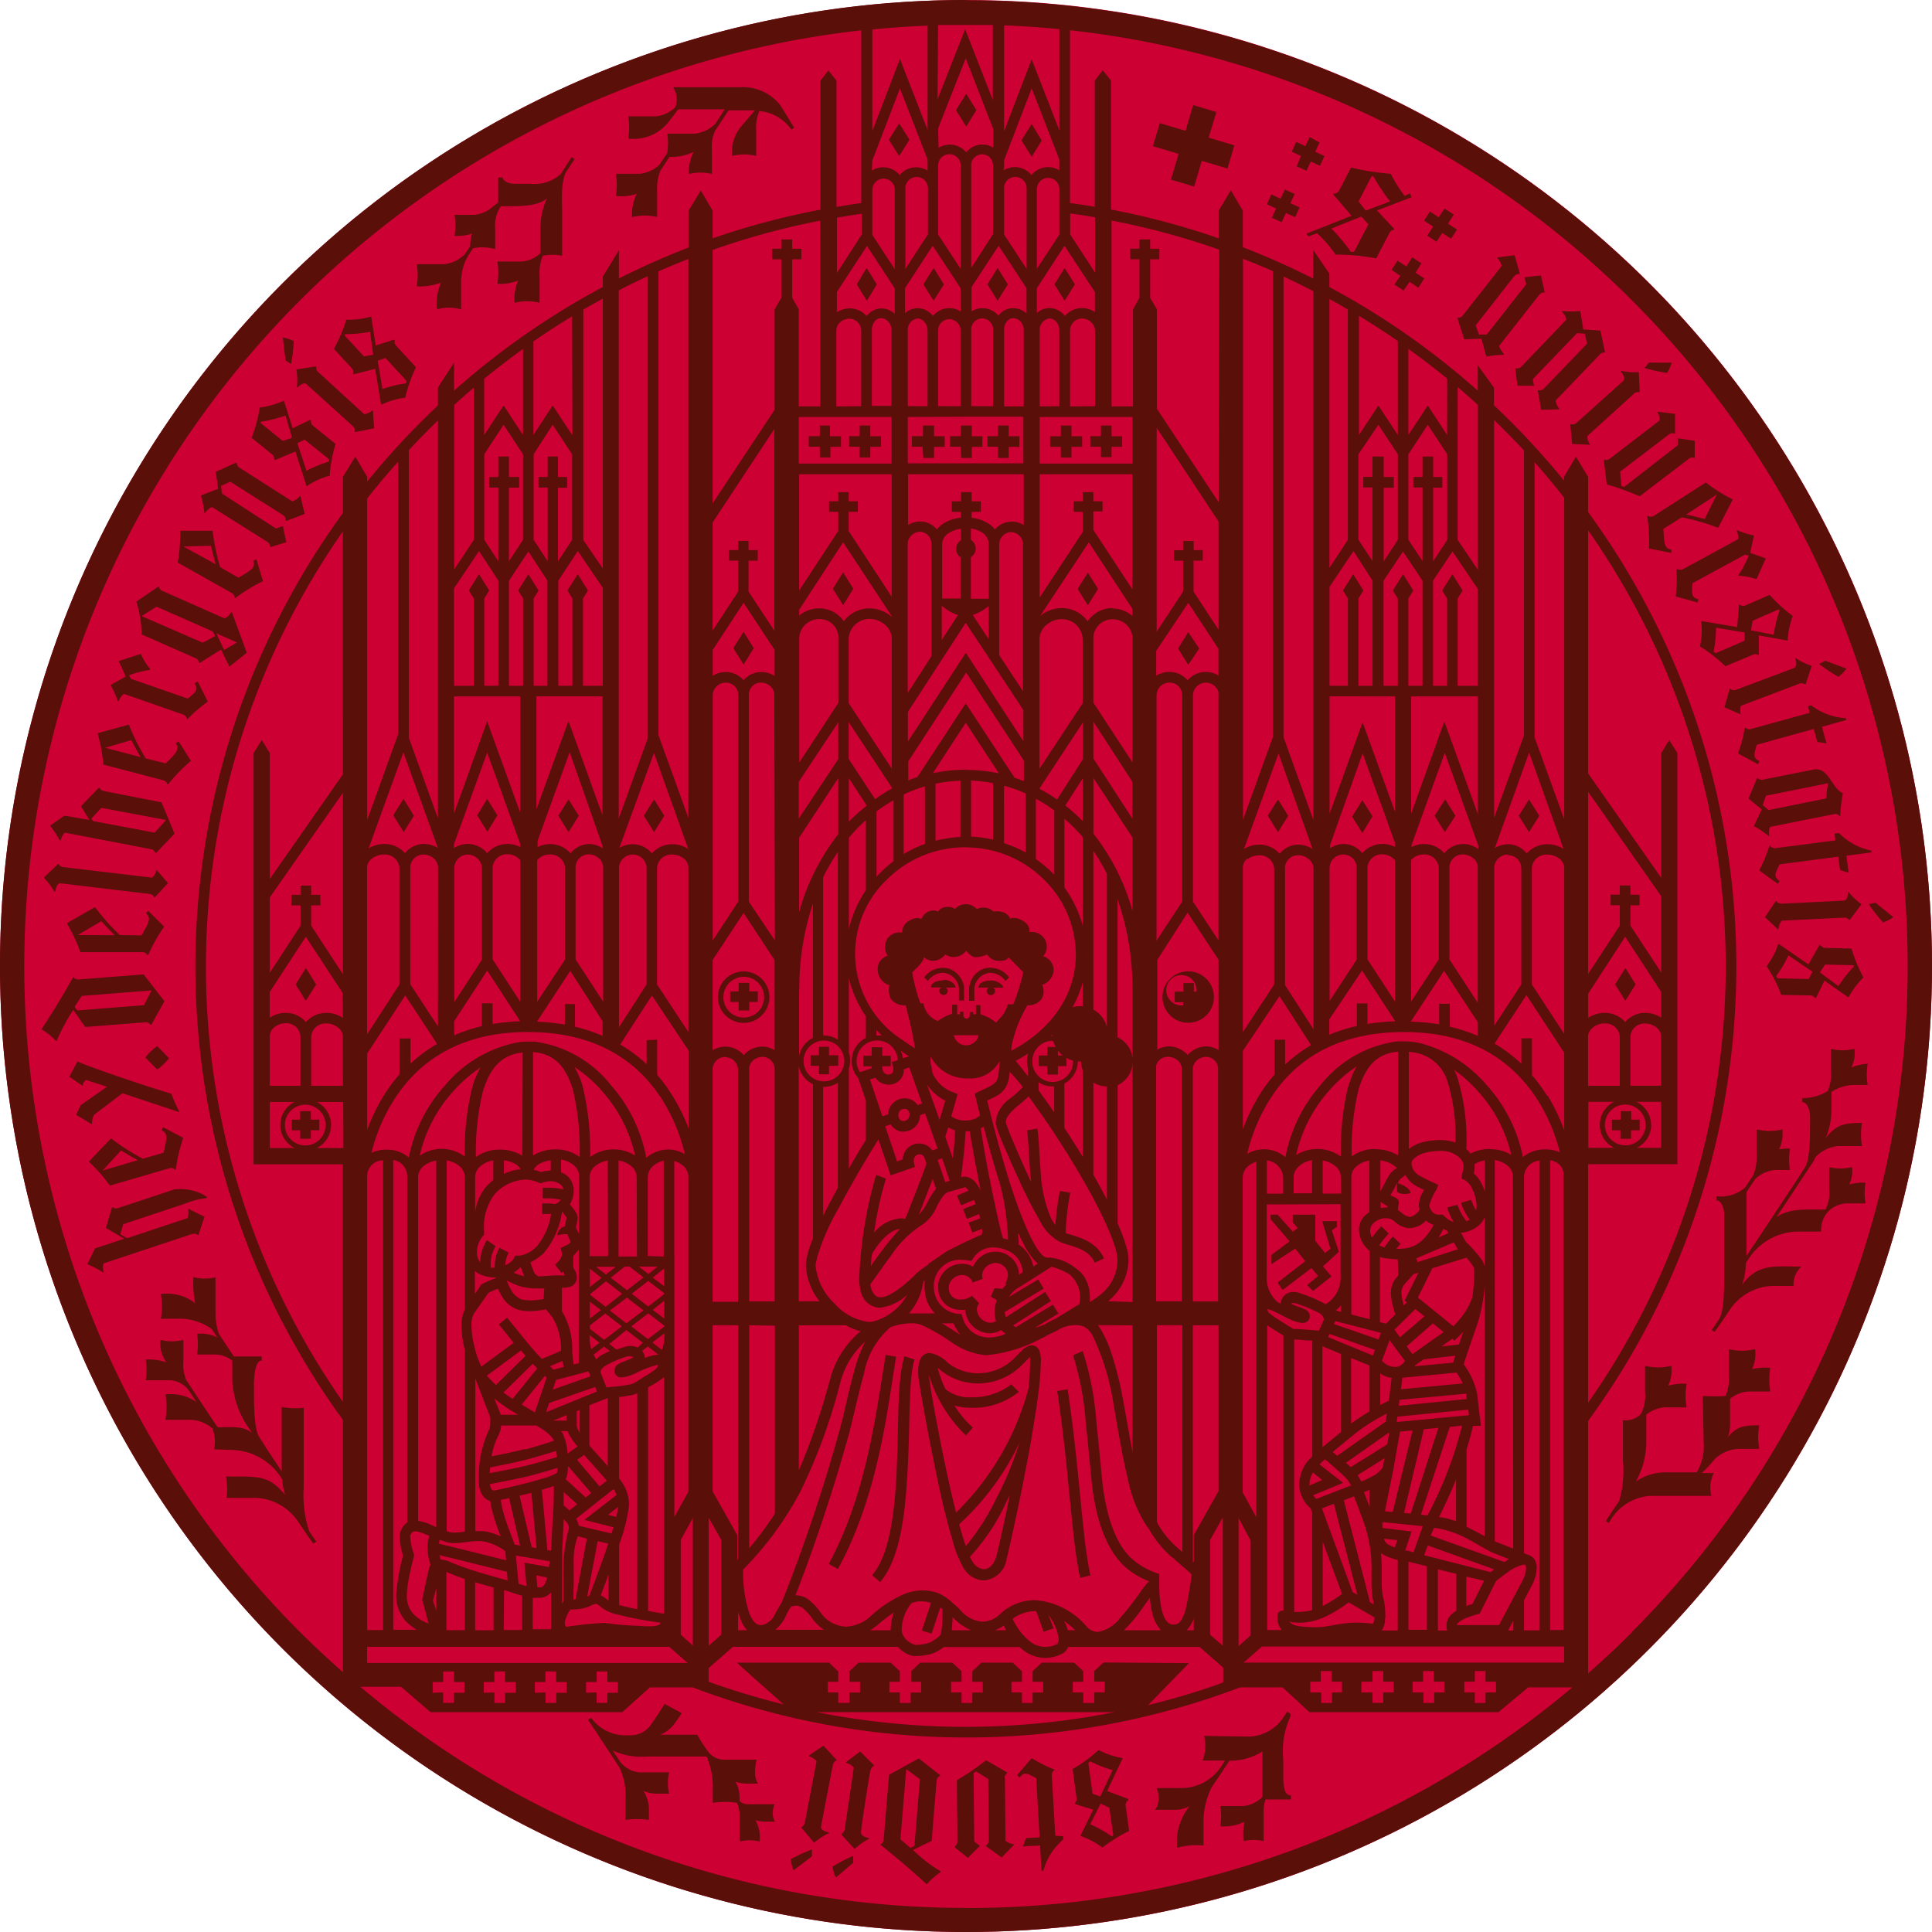 <svg xmlns="http://www.w3.org/2000/svg" xmlns:svg="http://www.w3.org/2000/svg" version="1.0" viewBox="-8.290044206660241e-9 -8.516224170307396e-9 41.62 41.62">
  <circle class="cls-1" cx="20.81" cy="20.81" r="20.81" id="circle1" style="display:inline;fill:#cc0033;stroke-width:0.265"></circle>
  <path id="path14" class="cls-2" d="m 18.52,9.854 h 0.228 V 9.626 h 0.23 V 9.398 H 18.748 V 9.168 H 18.52 V 9.396 H 18.292 V 9.624 h 0.228 z m 4.042,13.295 h 0.228 v -0.183 h 0.183 v -0.228 h -0.183 v -0.183 h -0.228 v 0.183 h -0.183 v 0.228 h 0.183 z M 17.661,9.854 h 0.228 V 9.626 h 0.228 V 9.398 H 17.879 V 9.168 H 17.661 V 9.396 H 17.423 V 9.624 h 0.238 z m 5.114,20.112 c 0.254,1.659 0.31,3.219 0.494,4.024 l 0.222,-0.052 c -0.177,-0.762 -0.236,-2.338 -0.492,-4.008 z m -2.296,-9.088 a 0.496,0.496 0 0 0 -0.568,0.177 l 0.077,0.077 a 0.413,0.413 0 0 1 0.319,-0.177 0.371,0.371 0 0 1 0.351,0.331 v 0.268 h 0.109 v -0.284 a 0.486,0.486 0 0 0 -0.302,-0.393 z m 0.691,0 a 0.488,0.488 0 0 0 -0.292,0.397 v 0.284 h 0.111 v -0.272 a 0.371,0.371 0 0 1 0.351,-0.331 0.413,0.413 0 0 1 0.319,0.177 l 0.077,-0.077 a 0.496,0.496 0 0 0 -0.577,-0.177 z m 0.185,0.246 c -0.198,0 -0.276,0.077 -0.276,0.151 h 0.228 a 0.079,0.079 0 0 0 -0.052,0.071 0.091,0.091 0 0 0 0.183,0 0.077,0.077 0 0 0 -0.048,-0.069 h 0.222 c -0.01,-0.069 -0.127,-0.155 -0.268,-0.155 z M 25.833,13.97 25.598,13.617 25.378,13.97 l 0.22,0.353 z m -0.234,8.063 a 0.554,0.554 0 1 0 -0.556,-0.556 0.554,0.554 0 0 0 0.556,0.556 z m 0,-0.992 a 0.327,0.327 0 1 1 -0.004,-0.002 h 0.004 z m -0.109,0.732 h 0.228 V 21.59 h 0.183 v -0.228 h -0.183 v -0.183 h -0.228 v 0.183 H 25.307 V 21.59 h 0.183 z M 21.501,9.866 h 0.228 V 9.626 h 0.23 V 9.398 H 21.729 V 9.168 H 21.501 V 9.396 H 21.273 V 9.624 h 0.228 z m -0.794,0 h 0.228 V 9.626 H 21.163 V 9.398 H 20.935 V 9.168 H 20.697 V 9.396 H 20.467 V 9.624 h 0.23 z m -0.814,0 h 0.228 V 9.626 h 0.23 V 9.398 H 20.122 V 9.168 H 19.883 V 9.396 H 19.645 V 9.624 h 0.228 z m 0.437,11.255 c -0.198,0 -0.276,0.077 -0.276,0.151 h 0.232 a 0.079,0.079 0 0 0 -0.052,0.071 0.091,0.091 0 0 0 0.183,0 0.077,0.077 0 0 0 -0.05,-0.069 h 0.22 c -0.008,-0.085 -0.125,-0.167 -0.266,-0.167 z m 2.094,8.176 a 0.613,0.613 0 0 0 -0.034,-0.198 0.179,0.179 0 0 0 -0.163,-0.119 0.343,0.343 0 0 0 -0.216,0.119 c -0.06,0.056 -0.119,0.121 -0.179,0.179 a 1.109,1.109 0 0 1 -0.76,0.306 1.056,1.056 0 0 1 -0.655,-0.226 0.687,0.687 0 0 0 -0.397,-0.212 0.226,0.226 0 0 0 -0.198,0.145 0.746,0.746 0 0 0 -0.042,0.284 v 0.026 c 0,0.071 0.042,0.308 0.105,0.669 0.093,0.534 0.244,1.308 0.397,1.998 0.079,0.345 0.165,0.671 0.244,0.937 a 2.335,2.335 0 0 0 0.244,0.595 0.526,0.526 0 0 0 0.423,0.246 0.534,0.534 0 0 0 0.488,-0.446 c 0.052,-0.198 0.343,-1.49 0.544,-2.639 a 0.101,0.101 0 0 0 0,-0.014 c 0.06,-0.343 0.111,-0.673 0.147,-0.96 a 5.704,5.704 0 0 0 0.048,-0.615 0.482,0.482 0 0 0 0.004,-0.071 z M 21.463,33.528 c -0.056,0.198 -0.169,0.276 -0.268,0.276 a 0.3,0.3 0 0 1 -0.236,-0.151 0.649,0.649 0 0 1 -0.064,-0.115 4.528,4.528 0 0 0 0.794,-1.203 l 0.065,-0.133 c -0.135,0.667 -0.258,1.208 -0.29,1.328 z m 0.022,-1.294 a 5.018,5.018 0 0 1 -0.679,1.074 C 20.761,33.177 20.713,33.02 20.665,32.847 v -0.012 a 5.709,5.709 0 0 0 1.298,-1.758 7.512,7.512 0 0 1 -0.476,1.159 z m 0.669,-2.314 a 5.852,5.852 0 0 1 -1.558,2.665 c -0.139,-0.55 -0.276,-1.206 -0.383,-1.768 -0.107,-0.562 -0.198,-1.058 -0.198,-1.191 a 3.02,3.02 0 0 0 0.794,1.298 l 0.149,-0.171 a 2.155,2.155 0 0 1 -0.397,-0.474 1.365,1.365 0 0 0 0.367,0.048 1.56,1.56 0 0 0 1.02,-0.343 L 21.786,29.823 A 1.365,1.365 0 0 1 20.927,30.101 0.816,0.816 0 0 1 20.366,29.924 2.437,2.437 0 0 1 20.199,29.464 l 0.077,0.065 a 1.282,1.282 0 0 0 0.794,0.274 1.336,1.336 0 0 0 0.917,-0.369 c 0.067,-0.064 0.129,-0.131 0.179,-0.179 l 0.024,-0.022 v 0.121 a 4.98,4.98 0 0 1 -0.034,0.568 z m -3.074,-0.73 c -0.198,1.165 -0.397,2.977 -1.228,4.501 l 0.198,0.109 c 0.865,-1.572 1.066,-3.419 1.254,-4.574 z m 0.24,2.403 c -0.036,0.954 -0.157,1.915 -0.532,2.34 l 0.173,0.149 c 0.448,-0.532 0.544,-1.514 0.595,-2.48 0.052,-0.966 0.016,-1.921 0.145,-2.314 l -0.216,-0.071 c -0.159,0.48 -0.123,1.419 -0.165,2.377 z M 20.334,6.126 20.114,5.773 19.891,6.126 20.112,6.479 Z M 26.204,2.413 25.704,2.264 25.539,2.818 24.985,2.653 l -0.149,0.496 0.554,0.165 -0.165,0.556 0.5,0.149 0.165,-0.554 0.554,0.165 0.147,-0.5 -0.554,-0.165 z m 3.364,15.171 -0.22,-0.345 -0.22,0.353 0.22,0.353 z m 9.954,0.375 0.018,0.145 -1.286,0.167 a 0.125,0.125 0 0 1 -0.121,-0.05 h -0.016 a 2.812,2.812 0 0 1 -0.22,0.528 l 0.397,0.29 0.044,-0.06 c -0.139,-0.089 -0.099,-0.159 0,-0.359 l 1.264,-0.165 0.038,0.288 0.183,0.058 -0.048,-0.367 0.542,-0.071 v -0.038 a 1.355,1.355 0 0 1 -0.702,-0.381 z m 0.256,-3.554 -0.46,-0.173 a 1.412,1.412 0 0 1 -0.131,0.071 3.689,3.689 0 0 0 0.419,0.278 0.932,0.932 0 0 0 0.173,-0.179 z M 27.384,27.039 v 0.198 l 0.518,-0.339 0.216,0.272 -0.595,0.46 0.107,0.161 0.621,-0.474 0.145,0.169 -0.236,0.198 0.127,0.127 0.397,-0.314 -0.185,-0.216 0.343,-0.314 -0.151,-0.464 0.111,-0.075 v -0.121 h -0.318 l 0.177,0.595 -0.115,0.091 -0.212,-0.264 v -0.562 h -0.484 v 0.167 l 0.107,0.121 -0.107,0.079 -0.327,-0.367 h -0.151 v 0.095 l 0.409,0.48 z m -0.073,-9.465 0.22,0.353 0.22,-0.353 -0.22,-0.353 z m 12.406,1.828 -1.324,0.065 c -0.107,0 -0.121,-0.056 -0.121,-0.056 h -0.018 l -0.232,0.347 0.276,0.258 h 0.016 a 0.325,0.325 0 0 1 0.067,-0.183 l 1.349,-0.065 a 0.117,0.117 0 0 1 0.103,0.048 h 0.018 l 0.25,-0.337 a 1.464,1.464 0 0 1 -0.28,-0.264 h -0.016 c 0,0 0.018,0.181 -0.091,0.187 z m -2.115,-3.725 h -0.016 a 2.812,2.812 0 0 1 -0.145,0.554 l 0.429,0.232 0.036,-0.065 c -0.151,-0.067 -0.121,-0.143 -0.062,-0.353 l 1.228,-0.341 0.077,0.28 0.198,0.03 -0.099,-0.357 0.526,-0.147 -0.01,-0.038 a 1.365,1.365 0 0 1 -0.748,-0.278 l -0.069,0.02 0.04,0.141 -1.25,0.345 a 0.123,0.123 0 0 1 -0.135,-0.022 z m 0.496,2.332 h 0.016 c -0.016,-0.079 0,-0.198 0.03,-0.198 l 1.361,-0.272 a 0.119,0.119 0 0 1 0.123,0.04 h 0.016 a 3.271,3.271 0 0 1 0.056,-0.492 c -0.242,-0.095 -0.302,-0.573 -0.633,-0.508 L 37.977,16.796 A 0.117,0.117 0 0 1 37.868,16.764 h -0.018 l -0.183,0.439 0.286,0.234 -0.171,0.359 a 1.903,1.903 0 0 1 0.317,0.214 z m -0.052,-0.869 1.341,-0.268 a 1.217,1.217 0 0 0 -0.04,0.327 l -1.248,0.252 -0.127,-0.107 z m 0.954,4.304 a 0.115,0.115 0 0 1 0.099,0.056 h 0.02 l 0.185,-0.375 0.516,0.363 a 1.903,1.903 0 0 1 0.323,-0.433 3.331,3.331 0 0 1 -0.258,-0.621 l -0.562,-0.014 a 0.121,0.121 0 0 1 -0.109,-0.065 h -0.016 l -0.24,0.421 -0.647,-0.446 a 1.654,1.654 0 0 1 -0.254,0.484 3.029,3.029 0 0 1 0.316,0.619 z m 0.315,-0.665 0.609,0.014 0.014,0.028 a 2.836,2.836 0 0 0 -0.335,0.423 l -0.397,-0.296 z m -1.052,0.248 a 2.579,2.579 0 0 0 0.264,-0.446 l 0.518,0.351 -0.081,0.159 -0.673,-0.016 z m -5.324,-3.1 0.22,-0.353 -0.22,-0.353 -0.22,0.353 z M 17.935,40.211 a 0.955,0.955 0 0 0 0.069,0.238 l 0.375,-0.319 v -0.151 a 3.758,3.758 0 0 0 -0.443,0.232 z m 12.97,-22.638 0.22,0.353 0.228,-0.353 -0.22,-0.353 z M 17.689,39.338 c 0.014,-0.075 0.228,-1.191 0.25,-1.302 0.022,-0.111 0.083,-0.105 0.083,-0.105 v -0.018 l -0.284,-0.308 -0.31,0.214 v 0.016 a 0.325,0.325 0 0 1 0.163,0.107 c 0,0 -0.24,1.256 -0.254,1.326 a 0.115,0.115 0 0 1 -0.069,0.089 v 0.018 l 0.27,0.323 a 1.48,1.48 0 0 1 0.321,-0.21 v -0.014 c 0,0 -0.198,-0.028 -0.171,-0.137 z m 2.381,0.319 c 0,0 0.099,-1.21 0.107,-1.294 a 0.123,0.123 0 0 1 0.073,-0.107 v -0.016 l -0.456,-0.359 -0.641,0.351 -0.117,1.399 a 0.115,0.115 0 0 1 -0.062,0.097 v 0.018 c 0.351,0.278 0.639,0.528 0.992,0.847 a 1.435,1.435 0 0 1 0.298,-0.264 v -0.016 a 3.166,3.166 0 0 1 -0.595,-0.46 z m -0.673,-0.034 0.125,-1.506 h 0.01 l 0.286,0.212 -0.119,1.435 -0.085,0.046 z m -1.171,-1.661 v 0.014 a 0.322,0.322 0 0 1 0.167,0.101 c 0,0 -0.183,1.266 -0.198,1.335 a 0.119,0.119 0 0 1 -0.067,0.093 v 0.018 l 0.282,0.31 a 1.467,1.467 0 0 1 0.312,-0.222 v -0.016 c 0,0 -0.189,-0.022 -0.173,-0.131 0,-0.075 0.175,-1.205 0.198,-1.31 0.024,-0.105 0.079,-0.109 0.079,-0.109 v -0.018 l -0.296,-0.296 z m 3.417,0.341 a 0.117,0.117 0 0 1 0.052,-0.103 v -0.018 l -0.452,-0.262 a 5.868,5.868 0 0 1 -0.629,0.431 c 0,0 0.012,1.232 0.012,1.314 a 0.123,0.123 0 0 1 -0.062,0.113 v 0.016 l 0.288,0.228 0.252,-0.252 v -0.012 l -0.117,-0.085 -0.014,-1.478 0.054,-0.034 0.262,0.161 c 0,0 0.012,1.201 0.012,1.31 0,0.109 -0.062,0.119 -0.062,0.119 v 0.018 l 0.339,0.246 0.262,-0.272 v -0.014 a 0.323,0.323 0 0 1 -0.179,-0.075 c 0,0 -0.012,-1.276 -0.012,-1.347 z m 6.152,-1.389 -0.065,-0.042 -0.093,0.141 a 0.927,0.927 0 0 1 -0.706,0.397 l -0.992,-0.014 a 0.855,0.855 0 0 1 -0.034,0.53 h 0.486 l -0.081,0.123 a 1.022,1.022 0 0 1 -0.839,0.47 h -0.556 a 0.456,0.456 0 0 1 0.042,0.226 c 0,0.198 -0.085,0.242 -0.085,0.242 h 0.46 a 0.629,0.629 0 0 0 0.294,-0.079 1.282,1.282 0 0 0 -0.272,0.669 v 0.23 a 1.544,1.544 0 0 1 0.572,-0.05 V 39.299 a 1.66,1.66 0 0 1 0.175,-0.794 l 0.385,-0.575 a 1.32,1.32 0 0 0 0.71,-0.198 v 0.976 a 0.661,0.661 0 0 1 -0.409,0.198 h -0.5 a 1.251,1.251 0 0 1 0,0.435 0.972,0.972 0 0 0 0.522,-0.097 1.39,1.39 0 0 0 -0.018,0.419 0.887,0.887 0 0 1 0.431,0 v -0.595 a 0.84,0.84 0 0 1 0.04,-0.302 h 0.548 v -0.091 c -0.109,0 -0.151,-0.089 -0.165,-0.325 v -0.441 a 1.781,1.781 0 0 1 0.159,-0.943 z m -3.493,1.855 v -0.016 l -0.452,-0.169 0.337,-0.71 a 1.661,1.661 0 0 1 -0.52,-0.175 3.099,3.099 0 0 1 -0.56,0.411 l 0.085,0.625 a 0.115,0.115 0 0 1 -0.038,0.107 v 0.02 l 0.397,0.123 -0.276,0.565 a 1.86,1.86 0 0 1 0.476,0.25 3.307,3.307 0 0 1 0.573,-0.357 c 0,0 -0.065,-0.474 -0.077,-0.558 a 0.123,0.123 0 0 1 0.069,-0.107 z m -0.766,-0.127 -0.091,-0.665 0.04,-0.034 a 2.686,2.686 0 0 0 0.484,0.189 l -0.266,0.568 z m 0.419,0.921 a 2.893,2.893 0 0 0 -0.47,-0.264 l 0.226,-0.446 0.187,0.089 0.085,0.595 z m -1.222,-0.016 c 0,0 -0.069,-1.212 -0.075,-1.296 a 0.119,0.119 0 0 1 0.056,-0.115 v -0.016 a 2.874,2.874 0 0 1 -0.488,-0.246 l -0.316,0.369 0.054,0.05 c 0.101,-0.135 0.167,-0.089 0.359,0.014 l 0.073,1.274 -0.292,0.016 -0.069,0.179 0.371,-0.02 0.03,0.544 h 0.04 a 1.351,1.351 0 0 1 0.429,-0.673 v -0.071 z m 8.459,-34.727 0.125,-0.198 -0.198,-0.129 -0.125,0.189 -0.189,-0.125 -0.129,0.198 0.198,0.125 -0.127,0.198 0.198,0.129 0.125,-0.189 0.189,0.125 0.129,-0.198 z m 6.312,10.583 a 0.331,0.331 0 0 1 0,-0.198 l 1.262,-0.478 a 0.117,0.117 0 0 1 0.113,0.014 h 0.018 l 0.133,-0.397 a 1.456,1.456 0 0 1 -0.345,-0.165 h -0.014 c 0,0 0.073,0.177 -0.032,0.216 l -1.226,0.46 c -0.101,0.038 -0.133,-0.016 -0.133,-0.016 h -0.018 l -0.113,0.397 0.343,0.151 z m 0.24,14.089 a 0.766,0.766 0 0 0 0.065,-0.429 1.142,1.142 0 0 1 -0.562,0 v 0.546 a 1.026,1.026 0 0 1 -0.075,0.464 4.219,4.219 0 0 1 -0.49,0 l 0.02,1.01 a 1.086,1.086 0 0 1 -0.151,0.635 h -0.637 a 1.131,1.131 0 0 0 -0.673,0.198 1.786,1.786 0 0 0 0.224,-0.818 v -0.623 a 0.72,0.72 0 0 1 0.397,-0.157 h 0.472 a 1.485,1.485 0 0 1 0,-0.508 1.217,1.217 0 0 0 -0.397,0.042 0.774,0.774 0 0 0 0.065,-0.429 1.157,1.157 0 0 1 -0.564,0 V 29.972 a 0.881,0.881 0 0 1 -0.083,0.478 l -0.01,0.014 a 0.46,0.46 0 0 1 -0.383,0.131 v 0.865 a 2.387,2.387 0 0 1 -0.079,0.869 l -0.292,0.439 0.069,0.04 a 1.084,1.084 0 0 1 0.887,-0.583 h 1.322 a 0.687,0.687 0 0 1 0.05,-0.492 h -0.258 a 2.755,2.755 0 0 0 0.274,-0.296 0.808,0.808 0 0 1 0.484,-0.224 h 0.48 a 1.464,1.464 0 0 1 0,-0.508 c -0.351,0 -0.482,0.028 -0.677,0.254 a 0.808,0.808 0 0 0 0.048,-0.262 v -0.564 a 0.71,0.71 0 0 1 0.397,-0.157 h 0.47 a 1.487,1.487 0 0 1 0,-0.508 1.224,1.224 0 0 0 -0.391,0.026 z m -1.29,-16.925 1.139,-0.619 0.079,0.022 a 2.363,2.363 0 0 1 -0.22,0.417 v 0.016 a 1.367,1.367 0 0 1 0.371,0.069 h 0.018 l 0.198,-0.442 -0.337,-0.121 0.083,-0.373 A 1.894,1.894 0 0 1 37.421,11.422 h -0.014 c 0.038,0.071 0.056,0.185 0.028,0.198 l -1.171,0.637 a 0.125,0.125 0 0 1 -0.129,0 l -0.02,0.02 a 2.951,2.951 0 0 1 -0.016,0.572 l 0.47,0.129 0.02,-0.069 c -0.155,-0.036 -0.143,-0.119 -0.131,-0.339 z m 3.431,10.424 a 0.679,0.679 0 0 0 0.064,-0.397 1.032,1.032 0 0 1 -0.506,0 v 0.488 a 0.899,0.899 0 0 1 -0.069,0.421 1.028,1.028 0 0 1 -0.548,0.153 v 0.087 c 0.115,0 0.167,0.189 0.167,0.302 V 24.215 c 0,0.264 0,0.762 -0.109,0.931 l -0.149,0.236 -0.716,1.081 -0.397,0.595 V 25.684 L 37.808,25.402 a 0.714,0.714 0 0 1 0.429,-0.198 h 0.325 a 1.304,1.304 0 0 1 0,-0.46 1.377,1.377 0 0 0 -0.236,0.014 0.752,0.752 0 0 0 0.069,-0.429 1.141,1.141 0 0 1 -0.554,0 v 0.536 a 1.028,1.028 0 0 1 -0.071,0.452 l -0.177,0.266 a 0.794,0.794 0 0 1 -0.619,0.187 v 0.089 c 0.117,0 0.169,0.187 0.169,0.302 v 1.328 c 0,0.264 0,0.762 -0.111,0.931 -0.052,0.081 -0.157,0.232 -0.157,0.232 l 0.062,0.038 c 0,0 0.135,-0.183 0.294,-0.423 l 0.046,-0.071 a 1.159,1.159 0 0 1 0.887,-0.494 h 0.474 a 0.51,0.51 0 0 1 0.169,-0.417 c -0.566,0 -0.915,-0.068 -1.246,0.351 l -0.034,0.05 a 1.479,1.479 0 0 0 0.083,-0.478 l 0.093,-0.141 a 1.3,1.3 0 0 1 0.992,-0.536 h 0.538 a 0.576,0.576 0 0 1 0.187,-0.468 0.627,0.627 0 0 1 0.355,-0.139 h 0.413 a 1.302,1.302 0 0 1 0,-0.445 1.061,1.061 0 0 0 -0.351,0.038 0.671,0.671 0 0 0 0.06,-0.375 1.012,1.012 0 0 1 -0.492,0 v 0.478 a 0.774,0.774 0 0 1 -0.071,0.419 l -0.014,0.018 c -0.443,0 -0.764,-0.028 -1.048,0.159 l 0.534,-0.806 0.03,-0.046 0.22,-0.333 0.032,-0.048 v -0.016 l 0.038,-0.056 a 0.758,0.758 0 0 1 0.468,-0.222 h 0.518 a 1.458,1.458 0 0 1 0,-0.498 c -0.379,0 -0.548,0.032 -0.78,0.323 a 1.608,1.608 0 0 0 0.121,-0.595 v -0.397 a 0.925,0.925 0 0 1 0.468,-0.149 h 0.314 a 1.33,1.33 0 0 1 0,-0.456 1.072,1.072 0 0 0 -0.347,0.077 z M 35.832,11.394 36.229,11.144 a 4.489,4.489 0 0 1 0.77,0.222 h 0.016 l 0.314,-0.607 a 3.323,3.323 0 0 1 -0.581,-0.365 l -1.121,0.72 a 0.125,0.125 0 0 1 -0.127,0 H 35.485 a 3.723,3.723 0 0 1 0.038,0.702 l 0.482,0.095 v -0.073 c -0.161,-0.014 -0.151,-0.157 -0.173,-0.445 z m 1.151,-0.74 -0.26,0.528 c 0,0 -0.232,-0.062 -0.397,-0.099 z m 0.772,3.453 a 0.121,0.121 0 0 1 0.115,0 h 0.018 v -0.419 l 0.621,0.111 a 1.91,1.91 0 0 1 0.111,-0.53 3.297,3.297 0 0 1 -0.498,-0.454 l -0.516,0.226 a 0.123,0.123 0 0 1 -0.127,-0.014 h -0.016 l -0.04,0.482 -0.776,-0.131 a 1.629,1.629 0 0 1 -0.026,0.548 3.092,3.092 0 0 1 0.548,0.427 z m 0,-0.734 0.558,-0.244 0.024,0.02 a 2.922,2.922 0 0 0 -0.127,0.526 l -0.49,-0.097 z m -0.794,0.699 -0.046,-0.032 a 2.645,2.645 0 0 0 0.052,-0.518 l 0.617,0.103 v 0.177 z m -1.82,9.866 h -0.228 v 0.183 h -0.187 v 0.228 h 0.183 v 0.183 h 0.228 v -0.183 h 0.185 v -0.228 h -0.183 z m 5.261,-4.491 c 0,0 -0.113,0.026 -0.147,0.028 a 3.804,3.804 0 0 0 0.312,0.397 0.923,0.923 0 0 0 0.22,-0.115 z M 20.814,3.7822957e-7 A 20.81,20.81 0 1 0 41.62,20.814 v -0.004 A 20.81,20.81 0 0 0 20.81,0.006 Z M 23.054,4.598 q 0.268,0.036 0.536,0.083 v 1.191 L 23.054,5.05 Z M 23.773,35.814 23.574,35.997 v 0.228 h 0.226 v 0.232 h -0.226 v 0.228 h -0.238 v -0.226 h -0.226 v -0.23 h 0.226 v -0.228 l -0.198,-0.183 h -0.695 l -0.198,0.183 v 0.228 h 0.228 v 0.232 h -0.228 v 0.224 h -0.23 v -0.226 h -0.226 v -0.23 h 0.226 v -0.226 l -0.198,-0.185 h -0.673 l -0.198,0.185 v 0.226 h 0.226 v 0.232 h -0.226 v 0.224 h -0.232 v -0.226 h -0.226 v -0.23 h 0.226 v -0.228 l -0.198,-0.183 h -0.691 l -0.198,0.185 v 0.226 h 0.218 v 0.232 h -0.226 v 0.224 H 19.385 v -0.226 h -0.226 v -0.23 h 0.226 v -0.228 l -0.198,-0.183 h -0.689 l -0.198,0.185 v 0.226 h 0.228 v 0.232 h -0.228 v 0.224 h -0.242 v -0.226 h -0.224 v -0.23 h 0.224 v -0.224 l -0.198,-0.187 h -1.984 c 0.079,0.079 0.693,0.621 1.006,0.899 a 16.314,16.314 0 0 1 -1.617,-0.488 v -0.292 l 0.127,-0.113 0.397,-0.347 h 3.556 a 0.575,0.575 0 0 0 0.339,0.198 h 0.064 a 1.149,1.149 0 0 0 0.226,-0.026 0.613,0.613 0 0 0 0.198,-0.065 1.822,1.822 0 0 0 0.161,-0.103 h 1.633 a 1.092,1.092 0 0 0 0.093,0.079 0.768,0.768 0 0 0 0.458,0.155 0.794,0.794 0 0 0 0.385,-0.101 0.28,0.28 0 0 0 0.109,-0.135 h 2.83 l 0.51,0.446 v 0.316 l -0.113,0.046 q -0.738,0.258 -1.506,0.446 l 0.881,-0.905 z m 0.238,1.07 a 16.459,16.459 0 0 1 -6.421,0 z M 19.207,8.983 v 1.004 h -2 V 8.983 Z M 18.016,8.755 V 7.118 a 0.246,0.246 0 0 1 0.081,-0.175 0.292,0.292 0 0 1 0.198,-0.077 0.256,0.256 0 0 1 0.258,0.252 V 8.751 Z M 18.782,7.118 a 0.294,0.294 0 0 1 0.065,-0.198 0.175,0.175 0 0 1 0.133,-0.067 0.216,0.216 0 0 1 0.153,0.073 0.272,0.272 0 0 1 0.073,0.185 v 1.633 h -0.425 z m 2.012,1.859 h 1.252 V 9.981 H 19.556 V 8.983 Z M 19.556,8.749 V 7.118 a 0.244,0.244 0 0 1 0.21,-0.258 0.198,0.198 0 0 1 0.145,0.071 0.278,0.278 0 0 1 0.071,0.187 V 8.751 Z m 0.653,0 V 7.118 a 0.242,0.242 0 0 1 0.484,0 v 0 1.633 z m 0.714,0 V 7.118 a 0.236,0.236 0 1 1 0.47,0 V 8.751 Z m -0.113,7.832 h -0.016 a 3.372,3.372 0 0 0 -0.699,0.077 l 0.71,-1.089 0.714,1.091 a 3.411,3.411 0 0 0 -0.71,-0.073 z m 0.583,0.286 v 1.22 a 2.579,2.579 0 0 0 -0.474,-0.064 V 16.814 a 3.194,3.194 0 0 1 0.474,0.058 z m -0.702,-0.056 v 1.22 a 2.615,2.615 0 0 0 -0.538,0.081 V 16.883 a 3.206,3.206 0 0 1 0.538,-0.065 z m 0.113,-1.659 -1.04,1.587 a 2.083,2.083 0 0 0 -0.198,0.075 V 16.401 l 1.248,-1.913 1.242,1.897 V 16.828 c -0.065,-0.026 -0.131,-0.05 -0.198,-0.071 z m 0,-1.736 1.242,1.881 v 0.671 l -1.24,-1.905 -1.248,1.913 v -0.639 z m -1.25,-1.722 a 0.274,0.274 0 0 1 0.262,-0.24 0.26,0.26 0 0 1 0.25,0.258 v 2.423 l -0.512,0.794 z m 1.139,0.302 v 0.897 h -0.397 v -1.173 a 0.286,0.286 0 0 1 0.143,-0.236 0.595,0.595 0 0 1 0.264,-0.093 v 0.248 a 0.218,0.218 0 0 0 0,0.373 z m -0.056,1.254 -0.349,0.536 v -0.738 a 1.024,1.024 0 0 0 0.349,0.202 z m 0.278,-1.619 v -0.246 a 0.595,0.595 0 0 1 0.248,0.091 0.288,0.288 0 0 1 0.135,0.244 v 1.179 h -0.383 v -0.897 a 0.218,0.218 0 0 0 0,-0.371 z m 0.383,1.417 v 0.72 l -0.343,-0.52 a 1.022,1.022 0 0 0 0.351,-0.2 z m 0.228,1.066 v -2.393 a 0.264,0.264 0 0 1 0.254,-0.258 0.268,0.268 0 0 1 0.258,0.244 v 3.185 z m 0.103,2.812 a 3.226,3.226 0 0 1 0.468,0.167 v 1.272 A 2.639,2.639 0 0 0 21.63,18.165 Z M 22.054,8.755 H 21.63 V 7.118 a 0.294,0.294 0 0 1 0.065,-0.198 0.175,0.175 0 0 1 0.133,-0.067 0.218,0.218 0 0 1 0.153,0.071 0.268,0.268 0 0 1 0.073,0.183 z m 0,1.461 v 1.095 a 0.49,0.49 0 0 0 -0.258,-0.075 0.484,0.484 0 0 0 -0.363,0.171 0.548,0.548 0 0 0 -0.123,-0.117 0.83,0.83 0 0 0 -0.379,-0.135 v -0.127 h 0.198 v -0.228 h -0.198 v -0.198 h -0.228 v 0.198 h -0.198 v 0.228 h 0.198 v 0.125 A 0.843,0.843 0 0 0 20.306,11.289 0.568,0.568 0 0 0 20.183,11.404 0.476,0.476 0 0 0 19.824,11.234 0.498,0.498 0 0 0 19.562,11.311 V 10.216 Z M 19.925,16.941 v 1.24 a 2.608,2.608 0 0 0 -0.458,0.218 v -1.284 a 3.159,3.159 0 0 1 0.458,-0.175 z m 0.885,1.314 a 2.381,2.381 0 0 1 1.673,0.687 2.272,2.272 0 0 1 0.693,1.615 c 0,0.897 -0.544,1.633 -1.389,2.08 a 0.555,0.555 0 0 1 0.014,-0.149 2.922,2.922 0 0 1 0.333,-0.835 0.331,0.331 0 0 0 0.302,-0.131 0.316,0.316 0 0 0 0.012,-0.306 0.363,0.363 0 0 0 0.246,-0.272 0.308,0.308 0 0 0 -0.222,-0.343 0.321,0.321 0 0 0 0.054,-0.331 0.327,0.327 0 0 0 -0.351,-0.189 c 0,0 0.038,-0.139 -0.139,-0.244 -0.177,-0.105 -0.274,-0.046 -0.274,-0.046 a 0.26,0.26 0 0 0 -0.147,-0.137 0.42,0.42 0 0 0 -0.212,-0.016 0.294,0.294 0 0 0 -0.163,-0.081 0.316,0.316 0 0 0 -0.198,0.028 0.314,0.314 0 0 0 -0.472,0 c 0,0 -0.034,-0.05 -0.165,-0.048 a 0.234,0.234 0 0 0 -0.198,0.101 0.24,0.24 0 0 0 -0.208,0 0.298,0.298 0 0 0 -0.151,0.163 c 0,0 -0.085,-0.075 -0.276,0.042 a 0.276,0.276 0 0 0 -0.137,0.248 0.319,0.319 0 0 0 -0.31,0.121 0.329,0.329 0 0 0 0,0.379 0.29,0.29 0 0 0 -0.216,0.315 0.355,0.355 0 0 0 0.252,0.318 0.433,0.433 0 0 0 0.034,0.3 0.365,0.365 0 0 0 0.316,0.131 c 0.024,0.091 0.175,0.693 0.198,0.931 -0.147,-0.095 -0.26,-0.175 -0.26,-0.177 a 2.205,2.205 0 0 1 -0.335,-3.469 2.381,2.381 0 0 1 1.699,-0.687 z m 4.905,-6.402 v -0.198 h -0.228 v 0.198 h -0.198 v 0.226 h 0.198 v 0.665 l -0.57,0.865 V 9.215 l 1.333,2.018 v 2.332 l -0.538,-0.82 v -0.667 h 0.198 v -0.228 z m -0.117,1.133 0.651,0.992 v 0.575 a 0.516,0.516 0 0 0 -0.665,0.103 0.51,0.51 0 0 0 -0.397,-0.181 0.522,0.522 0 0 0 -0.28,0.083 v -0.536 z m 0.651,1.949 v 5.324 l -0.55,-0.837 v -4.459 a 0.28,0.28 0 0 1 0.282,-0.256 0.274,0.274 0 0 1 0.272,0.228 z m -1.333,0.028 a 0.276,0.276 0 0 1 0.28,-0.258 0.27,0.27 0 0 1 0.272,0.256 v 4.461 l -0.554,0.843 v -5.302 z m 0.667,4.697 0.667,1.016 v 1.945 a 0.496,0.496 0 0 0 -0.266,-0.079 0.534,0.534 0 0 0 -0.397,0.187 0.55,0.55 0 0 0 -0.397,-0.187 0.518,0.518 0 0 0 -0.26,0.071 v -1.933 z m 0.113,13.984 v -5.094 h 0.554 v 3.572 l -0.532,0.947 v 0.579 z m 0.02,1.216 v 0.26 h -0.155 a 0.364,0.364 0 0 0 0.042,-0.046 0.86,0.86 0 0 0 0.117,-0.214 z m -0.02,-6.824 v -5.011 a 0.246,0.246 0 0 1 0.085,-0.179 0.305,0.305 0 0 1 0.198,-0.079 0.26,0.26 0 0 1 0.262,0.258 v 0 5.011 z m -0.522,-5.269 a 0.314,0.314 0 0 1 0.198,0.079 0.238,0.238 0 0 1 0.087,0.177 v 5.011 h -0.554 v -5.074 a 0.254,0.254 0 0 1 0.272,-0.192 z m 0.298,5.782 v 4.888 l -0.073,-0.065 a 2.07,2.07 0 0 1 -0.462,-0.552 v -0.012 l -0.016,-0.018 V 28.549 Z m -0.226,4.991 c 0.169,0.155 0.335,0.29 0.425,0.377 a 7.552,7.552 0 0 1 -0.129,0.752 0.718,0.718 0 0 1 -0.113,0.256 0.165,0.165 0 0 1 -0.141,0.073 0.186,0.186 0 0 1 -0.153,-0.073 C 24.997,34.776 24.969,34.33 24.973,34.119 v -0.212 a 1.616,1.616 0 0 1 -0.625,-0.359 c -0.226,-0.228 -0.456,-0.635 -0.575,-1.423 -0.042,-0.272 -0.085,-0.875 -0.153,-1.48 a 6.51,6.51 0 0 0 -0.296,-1.54 l -0.208,0.091 a 6.396,6.396 0 0 1 0.276,1.472 c 0.067,0.595 0.111,1.191 0.155,1.488 0.123,0.818 0.369,1.278 0.639,1.548 a 1.545,1.545 0 0 0 0.57,0.359 1.623,1.623 0 0 0 -0.185,0.226 5.854,5.854 0 0 1 -0.447,0.573 0.758,0.758 0 0 1 -0.478,0.294 0.331,0.331 0 0 1 -0.242,-0.121 1.605,1.605 0 0 0 -1.119,-0.564 1.086,1.086 0 0 0 -0.736,0.296 0.575,0.575 0 0 1 -0.379,0.169 0.679,0.679 0 0 1 -0.466,-0.234 1.672,1.672 0 0 0 -0.183,-0.171 1.079,1.079 0 0 0 -0.306,-0.21 1.008,1.008 0 0 0 -0.329,-0.06 1.082,1.082 0 0 0 -0.417,0.083 2.602,2.602 0 0 0 -0.708,0.468 0.835,0.835 0 0 1 -0.534,0.23 0.704,0.704 0 0 1 -0.548,-0.3 1.218,1.218 0 0 0 -0.288,-0.302 0.468,0.468 0 0 0 -0.254,-0.073 37.175,37.175 0 0 0 1.167,-3.534 c 0.103,-0.419 0.198,-0.839 0.31,-1.25 a 1.721,1.721 0 0 1 0.568,-0.992 1.363,1.363 0 0 1 0.446,-0.085 0.625,0.625 0 0 1 0.218,0.034 4.163,4.163 0 0 1 0.643,0.369 1.536,1.536 0 0 0 0.756,0.286 3.154,3.154 0 0 0 1.191,-0.363 c 0.046,-0.022 0.099,-0.052 0.157,-0.085 a 1.672,1.672 0 0 0 0.198,-0.095 l 0.056,-0.032 a 0.776,0.776 0 0 1 0.316,-0.075 0.523,0.523 0 0 1 0.185,0.032 0.472,0.472 0 0 1 0.198,0.212 5.306,5.306 0 0 1 0.441,1.451 c 0.085,0.492 0.212,1.28 0.377,1.895 a 2.944,2.944 0 0 0 0.224,0.546 1.82,1.82 0 0 0 0.135,0.22 l 0.024,0.03 a 2.3,2.3 0 0 0 0.5,0.617 z m -0.242,1.58 h -0.794 a 3.161,3.161 0 0 0 0.272,-0.302 c 0.109,-0.139 0.198,-0.278 0.29,-0.397 a 1.948,1.948 0 0 0 0.052,0.337 0.794,0.794 0 0 0 0.151,0.316 0.346,0.346 0 0 0 0.03,0.046 z m -1.836,0 h -0.165 a 1.217,1.217 0 0 0 -0.075,-0.198 1.962,1.962 0 0 1 0.236,0.198 z m -0.583,-0.329 a 1.028,1.028 0 0 1 0.222,0.518 0.156,0.156 0 0 1 -0.02,0.087 v 0.014 a 0.562,0.562 0 0 1 -0.266,0.068 0.536,0.536 0 0 1 -0.325,-0.111 1.262,1.262 0 0 1 -0.308,-0.355 1.512,1.512 0 0 1 -0.075,-0.139 0.833,0.833 0 0 1 0.492,-0.165 h 0.018 l 0.159,0.445 0.214,-0.075 z m -0.903,0.329 h -0.25 a 0.89,0.89 0 0 0 0.198,-0.105 0.232,0.232 0 0 0 0.048,0.105 z m -0.756,0 h -0.421 c 0,-0.073 0.012,-0.157 0.016,-0.242 v -0.038 l 0.034,0.03 a 1.097,1.097 0 0 0 0.367,0.25 z m -0.857,0.071 0.185,-0.558 0.048,0.028 v 0.198 a 2.594,2.594 0 0 1 -0.03,0.335 0.232,0.232 0 0 1 -0.083,0.091 1.705,1.705 0 0 1 -0.143,0.093 0.544,0.544 0 0 1 -0.117,0.034 0.955,0.955 0 0 1 -0.181,0.022 h -0.036 a 0.433,0.433 0 0 1 -0.246,-0.185 0.278,0.278 0 0 1 -0.04,-0.163 0.917,0.917 0 0 1 0.185,-0.52 0.246,0.246 0 0 1 0.032,-0.034 0.758,0.758 0 0 1 0.135,-0.034 h 0.097 a 0.624,0.624 0 0 1 0.117,0.014 l 0.064,0.02 -0.198,0.595 z m -0.879,-0.071 h -0.446 a 1.544,1.544 0 0 0 0.175,-0.127 3.741,3.741 0 0 1 0.337,-0.258 1.086,1.086 0 0 0 -0.067,0.359 c 0,0 -0.002,0.018 -0.002,0.026 z m -3.175,-1.314 a 7.171,7.171 0 0 0 1.226,-1.671 12.182,12.182 0 0 0 0.853,-2.32 1.762,1.762 0 0 1 0.544,-0.913 3.09,3.09 0 0 0 -0.234,0.625 c -0.117,0.419 -0.198,0.839 -0.31,1.256 a 35.783,35.783 0 0 1 -1.252,3.735 3.288,3.288 0 0 0 -0.165,0.29 0.397,0.397 0 0 1 -0.248,0.198 0.197,0.197 0 0 1 -0.05,0 c -0.075,0 -0.165,-0.061 -0.244,-0.272 a 2.869,2.869 0 0 1 -0.127,-0.929 z m 0.083,1.314 h -0.198 v -0.397 q 0.014,0.05 0.032,0.099 a 0.794,0.794 0 0 0 0.163,0.298 z m 0.595,-6.562 v 4.048 a 7.009,7.009 0 0 1 -0.554,0.748 v -4.804 z m -0.554,-0.522 v -5.011 a 0.242,0.242 0 0 1 0.083,-0.179 0.31,0.31 0 0 1 0.198,-0.079 0.266,0.266 0 0 1 0.268,0.248 v 5.02 z m 0.554,-7.775 -0.562,-0.839 v -4.459 a 0.262,0.262 0 0 1 0.266,-0.258 h 0.002 a 0.306,0.306 0 0 1 0.198,0.079 0.244,0.244 0 0 1 0.083,0.177 z m 2.209,2.155 a 0.439,0.439 0 0 1 0.437,0.423 l -0.129,0.042 0.032,0.107 a 0.199,0.199 0 0 1 0,0.06 c 0,0.071 -0.042,0.095 -0.103,0.101 A 0.121,0.121 0 0 1 19.018,23.055 l -0.012,-0.036 V 22.971 H 19.189 V 22.743 H 19.006 V 22.56 h -0.228 v 0.183 h -0.183 v 0.228 h 0.183 v 0.042 l -0.252,0.085 a 0.433,0.433 0 0 1 -0.073,-0.24 0.441,0.441 0 0 1 0.439,-0.443 c 0.001,0 0.003,0 0.004,0 z m -0.022,-0.115 v -0.113 c 0.038,0.042 0.077,0.081 0.119,0.121 a 0.547,0.547 0 0 0 -0.097,0 z m 0.595,0.746 v -0.014 l 0.113,-0.038 0.276,0.776 -0.097,0.036 a 0.329,0.329 0 0 0 -0.276,-0.147 0.357,0.357 0 0 0 -0.359,0.347 l -0.123,0.042 -0.268,-0.794 0.117,-0.038 a 0.347,0.347 0 0 0 0.286,0.149 0.337,0.337 0 0 0 0.226,-0.085 0.321,0.321 0 0 0 0.101,-0.234 z m -0.065,-0.407 0.175,0.117 -0.137,0.038 a 0.557,0.557 0 0 0 -0.042,-0.155 z m 2.419,-1.004 h -0.119 a 0.752,0.752 0 0 1 -0.087,0.198 c -0.056,0.089 -0.058,0.058 -0.161,0.198 a 0.992,0.992 0 0 0 -0.341,-0.181 v -0.198 h -0.097 v 0.198 h -0.058 v -0.048 h -0.075 v 0.079 a 0.069,0.069 0 0 1 -0.137,0 v -0.087 h -0.073 v 0.056 h -0.06 v -0.208 h -0.109 v 0.198 a 0.887,0.887 0 0 0 -0.306,0.155 0.482,0.482 0 0 1 -0.312,-0.381 h -0.067 a 3.967,3.967 0 0 1 -0.177,-0.669 c 0.071,-0.064 0.26,-0.24 0.252,-0.327 a 0.3,0.3 0 0 0 0.198,0.079 0.332,0.332 0 0 0 0.262,-0.137 0.335,0.335 0 0 0 0.452,-0.079 c 0.054,0.054 0.113,0.139 0.214,0.139 a 0.748,0.748 0 0 0 0.238,-0.058 0.302,0.302 0 0 0 0.262,0.137 c 0.185,0 0.198,-0.079 0.198,-0.079 0,0 0.228,0.236 0.318,0.323 a 4.302,4.302 0 0 1 -0.216,0.691 z m 0.319,1.389 v 0.167 Q 22.013,23.015 21.88,22.852 c 0.093,-0.048 0.181,-0.101 0.268,-0.157 a 0.557,0.557 0 0 0 -0.024,0.163 0.57,0.57 0 0 0 0.02,0.159 z m -0.117,0.397 a 2.053,2.053 0 0 1 -0.262,0.236 0.71,0.71 0 0 0 -0.316,0.494 0.351,0.351 0 0 0 0,0.068 3.377,3.377 0 0 0 0.165,0.445 c 0.137,0.325 0.337,0.776 0.53,1.163 0.095,0.198 0.198,0.369 0.274,0.508 a 0.907,0.907 0 0 0 0.236,0.294 0.711,0.711 0 0 0 0.278,0.163 c 0.296,0.089 0.528,0.151 0.649,0.409 l 0.198,-0.095 c -0.173,-0.365 -0.512,-0.446 -0.794,-0.532 l -0.03,-0.012 v -0.056 a 5.644,5.644 0 0 1 0.097,-0.812 l -0.224,-0.04 a 6.75,6.75 0 0 0 -0.097,0.736 0.858,0.858 0 0 1 -0.093,-0.147 2.848,2.848 0 0 1 -0.222,-0.992 c -0.032,-0.365 -0.036,-0.712 -0.073,-0.939 l -0.224,0.038 c 0.04,0.226 0.04,0.671 0.091,1.113 -0.052,-0.109 -0.103,-0.22 -0.153,-0.329 -0.105,-0.232 -0.198,-0.456 -0.272,-0.629 a 3.311,3.311 0 0 1 -0.119,-0.319 0.162,0.162 0 0 1 0,-0.028 c 0,-0.085 0.093,-0.198 0.234,-0.319 a 3.084,3.084 0 0 0 0.254,-0.222 c 0.865,1.179 1.734,2.671 1.901,3.387 a 0.9,0.9 0 0 1 0.014,0.165 0.958,0.958 0 0 1 -0.397,0.744 1.668,1.668 0 0 1 -0.198,0.135 v -0.087 a 0.806,0.806 0 0 0 -0.143,-0.49 0.825,0.825 0 0 0 -0.183,-0.167 1.04,1.04 0 0 0 -0.52,-0.212 h -0.083 a 0.227,0.227 0 0 1 -0.121,-0.083 C 22.211,26.771 21.939,26.077 21.721,25.374 21.523,24.729 21.352,24.067 21.267,23.707 a 1.984,1.984 0 0 0 0.232,-0.117 0.486,0.486 0 0 0 0.218,-0.288 1.054,1.054 0 0 0 0.034,-0.214 3.425,3.425 0 0 1 0.276,0.324 z m 0.647,-0.992 a 0.439,0.439 0 1 1 -0.439,0.439 v 0 a 0.439,0.439 0 0 1 0.429,-0.448 h 0.006 z m -0.038,-0.113 c 0.024,-0.024 0.05,-0.046 0.073,-0.071 v 0.069 h -0.073 z m 0.687,-4.284 v 1.921 a 2.504,2.504 0 0 0 -0.397,-0.835 v -1.482 a 3.636,3.636 0 0 1 0.397,0.397 z m -0.375,-0.685 0.375,-0.583 v 0.927 a 3.838,3.838 0 0 0 -0.375,-0.337 z m 0.375,5.699 v 1.875 C 23.201,24.723 23.068,24.505 22.929,24.297 v -0.954 a 0.556,0.556 0 0 0 0,-0.976 v -0.397 a 2.403,2.403 0 0 0 0.397,-0.816 v 1.51 a 0.544,0.544 0 0 0 0,0.397 z m -0.617,0.357 v 0.56 c -0.111,-0.163 -0.224,-0.321 -0.337,-0.476 v -0.173 a 0.544,0.544 0 0 0 0.302,0.089 z m 1.161,4.626 a 1.167,1.167 0 0 0 0.439,-0.869 1.191,1.191 0 0 0 -0.018,-0.198 3.791,3.791 0 0 0 -0.216,-0.609 v -2.977 a 0.556,0.556 0 0 0 0.323,-0.474 v 5.147 z m 0.528,0.522 v 2.732 c -0.077,-0.397 -0.143,-0.794 -0.198,-1.081 a 7.46,7.46 0 0 0 -0.25,-1.026 2.671,2.671 0 0 0 -0.216,-0.502 1.361,1.361 0 0 0 -0.085,-0.127 z M 23.555,17.951 v -1.191 l 0.843,1.284 v 1.587 a 4.723,4.723 0 0 0 -0.845,-1.673 z m 0.843,3.324 v 1.546 a 0.554,0.554 0 0 0 -0.323,-0.474 v -2.977 a 5.83,5.83 0 0 1 0.321,1.911 z m -0.552,-2.449 v 3.469 a 0.554,0.554 0 0 0 -0.292,0.083 v -4.048 a 4.232,4.232 0 0 1 0.292,0.496 z m -0.292,-2.486 v -0.794 l 0.841,1.296 v 0.794 z m 0,-1.203 v -1.399 a 0.409,0.409 0 0 1 0.413,-0.397 0.425,0.425 0 0 1 0.431,0.397 v 2.689 z m 0.413,-2.038 a 0.645,0.645 0 0 0 -0.536,0.286 0.687,0.687 0 0 0 -0.558,-0.286 0.736,0.736 0 0 0 -0.468,0.173 l 1.05,-1.589 0.941,1.435 v 0.153 a 0.675,0.675 0 0 0 -0.431,-0.163 z m -0.121,9.313 a 0.596,0.596 0 1 0 -0.002,0.008 z m 0,0.992 v 2.441 c -0.089,-0.173 -0.187,-0.353 -0.292,-0.54 v -1.984 a 0.55,0.55 0 0 0 0.292,0.083 z m -1.165,4.703 -0.794,0.482 a 0.383,0.383 0 0 1 -0.065,-0.034 l 0.816,-0.526 -0.123,-0.198 -0.845,0.546 a 0.371,0.371 0 0 1 -0.024,-0.115 l 0.837,-0.502 -0.117,-0.198 -0.629,0.377 a 0.576,0.576 0 0 1 0.198,-0.198 c 0.062,-0.036 0.069,-0.038 0.71,-0.448 h 0.024 a 1.404,1.404 0 0 1 0.373,0.161 0.655,0.655 0 0 1 0.226,0.494 0.496,0.496 0 0 1 -0.02,0.149 l -0.506,0.31 a 2.183,2.183 0 0 0 -0.246,0.129 1.18,1.18 0 0 1 -0.198,0.064 l 0.504,-0.304 z m -1.97,0.198 h -0.067 a 0.579,0.579 0 0 1 -0.526,-0.564 0.562,0.562 0 0 1 0.607,-0.601 0.823,0.823 0 0 1 0.131,0.012 l 0.069,0.012 0.042,-0.06 a 0.5,0.5 0 0 1 0.431,-0.232 0.794,0.794 0 0 1 0.359,0.093 0.53,0.53 0 0 1 0.274,0.445 l -0.081,0.052 v -0.012 a 0.476,0.476 0 0 0 -0.198,-0.379 0.484,0.484 0 0 0 -0.302,-0.107 0.53,0.53 0 0 0 -0.488,0.325 0.457,0.457 0 0 0 -0.236,-0.064 0.52,0.52 0 0 0 -0.514,0.429 0.589,0.589 0 0 0 0,0.085 0.468,0.468 0 0 0 0.147,0.351 0.492,0.492 0 0 0 0.335,0.127 0.53,0.53 0 0 0 0.101,0 0.534,0.534 0 0 0 0.52,0.504 0.47,0.47 0 0 0 0.198,-0.04 l 0.056,-0.03 a 0.699,0.699 0 0 0 0.091,0.081 0.674,0.674 0 0 1 -0.198,0.065 0.886,0.886 0 0 1 -0.161,0.016 0.577,0.577 0 0 1 -0.562,-0.427 z m 0,0.462 -0.101,-0.061 c -0.107,-0.065 -0.214,-0.137 -0.321,-0.198 h 0.254 a 0.973,0.973 0 0 0 0.173,0.278 z m -2.961,-6.35 a 0.439,0.439 0 1 1 -0.439,0.439 0.439,0.439 0 0 1 0.439,-0.439 z m -0.018,-0.115 v -3.401 a 4.286,4.286 0 0 1 0.318,-0.548 v 4.044 a 0.544,0.544 0 0 0 -0.3,-0.089 z m 0.318,1.02 v 2.266 l -0.175,0.325 c -0.052,0.097 -0.099,0.198 -0.143,0.278 v -2.778 h 0.018 a 0.55,0.55 0 0 0 0.308,-0.093 z m -0.45,3.796 v -0.02 a 4.904,4.904 0 0 1 0.472,-1.081 c 0.238,-0.45 0.54,-0.976 0.851,-1.472 l 0.264,0.776 0.522,-0.183 -0.024,-0.101 a 0.163,0.163 0 0 1 0,-0.046 0.123,0.123 0 0 1 0.123,-0.123 h 0.004 c 0.048,0 0.083,0.016 0.111,0.091 l 0.036,0.109 c -0.133,0.379 -0.347,0.903 -0.456,1.191 a 0.451,0.451 0 0 0 -0.105,-0.012 0.82,0.82 0 0 0 -0.568,0.31 7.456,7.456 0 0 1 0.256,-1.167 l -0.212,-0.081 a 9.127,9.127 0 0 0 -0.363,2.201 1.049,1.049 0 0 0 0.04,0.337 0.437,0.437 0 0 0 0.397,0.325 1.042,1.042 0 0 0 0.595,-0.278 1.179,1.179 0 0 1 -0.706,0.566 0.385,0.385 0 0 1 -0.121,0.018 1.191,1.191 0 0 1 -0.75,-0.409 1.288,1.288 0 0 1 -0.397,-0.808 0.488,0.488 0 0 1 0.032,-0.143 z m 1.754,-3.111 a 0.127,0.127 0 0 1 0.131,-0.119 c 0.048,0 0.081,0.014 0.107,0.093 a 0.2,0.2 0 0 1 0,0.046 0.127,0.127 0 0 1 -0.129,0.123 c -0.048,0 -0.079,-0.014 -0.109,-0.093 a 0.149,0.149 0 0 1 0,-0.05 z m 0.109,0.369 a 0.355,0.355 0 0 0 0.357,-0.351 l 0.109,-0.04 0.27,0.758 -0.06,0.02 -0.058,0.018 A 0.337,0.337 0 0 0 19.804,24.634 0.353,0.353 0 0 0 19.447,24.977 l -0.121,0.044 -0.256,-0.758 0.117,-0.042 a 0.331,0.331 0 0 0 0.276,0.161 z m 1.369,-1.143 h 0.107 a 0.708,0.708 0 0 0 0.595,-0.377 2.382,2.382 0 0 1 -0.038,0.359 0.252,0.252 0 0 1 -0.123,0.159 c -0.067,0.044 -0.169,0.085 -0.292,0.145 l -0.081,0.04 0.02,0.089 c 0.022,0.097 0.054,0.23 0.093,0.383 a 0.439,0.439 0 0 1 -0.28,0.105 0.494,0.494 0 0 1 -0.341,-0.089 c 0.046,-0.151 0.083,-0.284 0.109,-0.379 l 0.028,-0.099 -0.095,-0.038 a 0.754,0.754 0 0 1 -0.45,-0.429 1.089,1.089 0 0 0 -0.036,-0.189 1.28,1.28 0 0 1 0,-0.155 0.875,0.875 0 0 0 0.788,0.474 z m -0.286,-0.931 h 0.536 a 0.274,0.274 0 0 1 -0.536,0 z m 0.885,3.635 c -0.093,-0.427 -0.208,-1.006 -0.304,-1.631 l 0.064,-0.034 c 0.091,0.357 0.212,0.794 0.345,1.214 a 5.296,5.296 0 0 1 0.179,1.22 1.244,1.244 0 0 0 -0.123,-0.034 h 0.012 c 0,0 -0.083,-0.286 -0.173,-0.736 z m -0.292,-0.274 a 1.39,1.39 0 0 0 -0.097,-0.153 0.331,0.331 0 0 0 -0.246,-0.161 0.17,0.17 0 0 0 -0.052,0 l -0.042,0.012 c 0.028,-0.198 0.085,-0.659 0.097,-0.992 h 0.091 c 0.079,0.472 0.163,0.919 0.24,1.292 z m -0.776,-1.179 0.065,-0.198 a 0.615,0.615 0 0 0 0.145,0.062 c 0,0.183 -0.026,0.409 -0.048,0.609 z m 0.095,0.954 -0.095,0.028 -0.165,-0.48 0.034,-0.01 0.065,-0.022 z m -0.095,-1.732 c -0.032,0.113 -0.073,0.26 -0.123,0.421 l -0.103,-0.292 -0.169,-0.476 a 1.024,1.024 0 0 0 0.385,0.347 z m -0.198,1.901 a 1.616,1.616 0 0 0 -0.175,0.272 1.089,1.089 0 0 1 -0.198,0.294 c 0.085,-0.22 0.198,-0.51 0.3,-0.776 z m -0.778,0.871 a 5.068,5.068 0 0 0 -0.371,0.443 c -0.093,0.123 -0.183,0.246 -0.256,0.353 a 2.445,2.445 0 0 1 0.024,-0.258 c 0.181,-0.314 0.421,-0.528 0.589,-0.538 z m 0.518,1.117 0.014,-0.014 v 0.056 a 0.908,0.908 0 0 0 0,0.115 0.774,0.774 0 0 0 0.222,0.542 h -0.56 a 1.324,1.324 0 0 0 0.312,-0.699 z m 0.097,-0.357 c -0.071,0.05 -0.137,0.095 -0.189,0.135 l -0.065,0.054 c -0.012,0.016 -0.022,0.018 -0.036,0.038 -0.367,0.359 -0.623,0.488 -0.744,0.482 -0.089,0 -0.137,-0.042 -0.198,-0.179 a 0.448,0.448 0 0 1 -0.02,-0.103 c 0.091,-0.117 0.25,-0.357 0.441,-0.611 a 2.278,2.278 0 0 1 0.627,-0.639 0.877,0.877 0 0 0 0.367,-0.433 c 0.085,-0.163 0.173,-0.288 0.24,-0.302 l 0.371,-0.107 a 0.33,0.33 0 0 1 0.069,0.077 l -0.25,0.107 0.089,0.21 0.276,-0.117 a 0.865,0.865 0 0 1 0.038,0.089 l -0.272,0.111 0.085,0.21 0.262,-0.107 a 0.408,0.408 0 0 0 0.026,0.093 l -0.252,0.093 0.079,0.212 0.212,-0.079 v 0.04 a 0.25,0.25 0 0 1 -0.012,0.089 c -0.123,0.042 -0.534,0.24 -0.776,0.369 -0.089,0.068 -0.244,0.169 -0.383,0.266 z m 1.941,-0.663 c 0.034,0.075 0.067,0.145 0.101,0.212 a 1.718,1.718 0 0 0 0.23,0.351 0.721,0.721 0 0 0 0.085,0.081 l -0.099,0.064 a 0.738,0.738 0 0 0 -0.316,-0.474 v -0.085 c 0,0 -0.012,-0.091 -0.014,-0.149 z m -0.254,1.087 a 0.841,0.841 0 0 0 -0.089,0.103 l -0.175,-0.014 -0.081,0.183 0.131,0.073 a 0.793,0.793 0 0 0 -0.048,0.254 0.595,0.595 0 0 0 0.032,0.198 l -0.028,0.016 a 0.254,0.254 0 0 1 -0.099,0.02 0.292,0.292 0 0 1 -0.198,-0.091 0.286,0.286 0 0 1 -0.089,-0.198 0.187,0.187 0 0 1 0.05,-0.127 l -0.157,-0.165 a 0.357,0.357 0 0 1 -0.22,0.079 0.238,0.238 0 0 1 -0.278,-0.24 0.382,0.382 0 0 1 0,-0.052 0.296,0.296 0 0 1 0.288,-0.234 0.242,0.242 0 0 1 0.228,0.161 l 0.212,-0.079 a 0.267,0.267 0 0 1 -0.01,-0.073 0.25,0.25 0 0 1 0.089,-0.188 0.314,0.314 0 0 1 0.198,-0.081 0.25,0.25 0 0 1 0.161,0.056 0.246,0.246 0 0 1 0.109,0.198 0.489,0.489 0 0 1 -0.06,0.198 z M 18.653,22.36 a 0.554,0.554 0 0 0 -0.165,0.863 l 0.165,0.486 v 0.851 c -0.127,0.198 -0.25,0.411 -0.367,0.615 v -2.159 a 0.563,0.563 0 0 0 0.028,-0.171 0.544,0.544 0 0 0 -0.028,-0.169 v -1.607 a 2.429,2.429 0 0 0 0.367,0.824 z m -0.367,-4.651 v -0.947 l 0.387,0.595 a 3.783,3.783 0 0 0 -0.395,0.351 z m 0.367,-0.042 v 1.51 a 2.5,2.5 0 0 0 -0.367,0.841 v -1.97 a 3.746,3.746 0 0 1 0.367,-0.381 z M 18.183,13.391 a 0.645,0.645 0 0 0 -0.536,-0.286 0.675,0.675 0 0 0 -0.431,0.157 v -0.127 l 0.947,-1.453 1.044,1.587 v 0.016 a 0.74,0.74 0 0 0 -0.478,-0.179 0.687,0.687 0 0 0 -0.556,0.284 z m -0.966,0.343 a 0.427,0.427 0 0 1 0.431,-0.397 0.397,0.397 0 0 1 0.412,0.381 q 3.17e-4,0.008 3.17e-4,0.016 v 1.409 l -0.843,1.284 z m 0.841,1.826 v 0.794 l -0.851,1.282 v -0.794 z m 0,1.203 v 1.208 a 4.776,4.776 0 0 0 -0.843,1.679 v -1.603 z m -0.839,4.564 A 5.782,5.782 0 0 1 17.512,19.463 V 22.358 a 0.554,0.554 0 0 0 -0.298,0.397 v -1.431 z m 0.294,2.032 v 3.326 a 1.806,1.806 0 0 0 -0.125,0.383 0.74,0.74 0 0 0 -0.028,0.198 1.343,1.343 0 0 0 0.296,0.768 H 17.207 V 22.961 a 0.554,0.554 0 0 0 0.298,0.391 z m 0.712,5.191 a 1.228,1.228 0 0 0 0.316,0.129 l -0.042,0.034 a 2,2 0 0 0 -0.625,1.03 14.649,14.649 0 0 1 -0.665,1.933 v -3.125 z m -1.294,6.253 a 0.852,0.852 0 0 1 0.095,-0.167 0.107,0.107 0 0 1 0.093,-0.044 0.242,0.242 0 0 1 0.155,0.038 1.008,1.008 0 0 1 0.23,0.246 1.06,1.06 0 0 0 0.246,0.234 h -1.048 a 0.862,0.862 0 0 0 0.228,-0.3 z m 7.465,-22.104 -0.843,-1.284 V 11.017 h 0.198 v -0.218 h -0.198 v -0.198 h -0.228 v 0.198 h -0.198 v 0.228 h 0.198 v 0.433 l -0.929,1.413 v -2.657 h 2 z m -1.861,0.77 a 0.508,0.508 0 0 1 0.337,-0.131 0.446,0.446 0 0 1 0.452,0.44 v 1.371 l -0.931,1.411 v -2.808 a 0.421,0.421 0 0 1 0.141,-0.284 z m 0.794,2.092 v 0.794 l -0.558,0.869 a 3.565,3.565 0 0 0 -0.373,-0.228 v -0.02 z m -0.617,1.895 v 1.389 a 2.641,2.641 0 0 0 -0.397,-0.337 v -1.302 a 3.336,3.336 0 0 1 0.393,0.25 z m -3.463,1.097 a 2.578,2.578 0 0 0 -0.367,0.335 v -1.409 a 3.373,3.373 0 0 1 0.367,-0.24 z m -0.397,-1.337 -0.57,-0.867 v -0.794 l 0.941,1.427 a 3.613,3.613 0 0 0 -0.371,0.234 z M 18.282,15.145 v -1.371 a 0.448,0.448 0 0 1 0.452,-0.441 0.514,0.514 0 0 1 0.339,0.131 0.429,0.429 0 0 1 0.137,0.258 v 2.836 z m 0,-3.707 v -0.411 h 0.198 v -0.228 h -0.198 v -0.198 h -0.224 v 0.198 h -0.198 v 0.228 h 0.198 v 0.411 l -0.843,1.284 v -2.506 h 1.994 v 2.639 z M 17.673,8.755 H 17.207 V 6.664 l -0.141,-0.252 v -0.826 h 0.198 V 5.358 H 17.066 V 5.159 H 16.831 V 5.358 H 16.633 V 5.586 H 16.831 V 6.419 L 16.687,6.662 V 8.828 L 15.351,10.845 V 5.384 A 16.248,16.248 0 0 1 17.671,4.753 Z m -0.992,0.486 v 4.346 l -0.556,-0.843 V 12.079 H 16.323 V 11.851 H 16.125 V 11.652 h -0.222 v 0.198 h -0.198 v 0.228 h 0.198 v 0.665 l -0.552,0.841 V 11.257 Z m -0.663,3.745 0.669,1.016 v 0.56 a 0.534,0.534 0 0 0 -0.286,-0.085 0.504,0.504 0 0 0 -0.383,0.177 0.504,0.504 0 0 0 -0.385,-0.177 0.516,0.516 0 0 0 -0.28,0.083 v -0.558 z m -0.385,1.72 a 0.268,0.268 0 0 1 0.272,0.258 v 4.457 l -0.552,0.841 v -5.298 a 0.282,0.282 0 0 1 0.28,-0.258 z m 0.385,4.961 0.669,1.016 v 1.941 a 0.508,0.508 0 0 0 -0.268,-0.077 0.534,0.534 0 0 0 -0.397,0.183 0.522,0.522 0 0 0 -0.397,-0.183 0.514,0.514 0 0 0 -0.274,0.079 v -1.945 z m -0.397,3.108 a 0.278,0.278 0 0 1 0.278,0.258 v 5.011 h -0.548 v -5.022 a 0.274,0.274 0 0 1 0.274,-0.254 z m 0.282,5.775 v 5.036 l -0.018,0.018 v -0.528 l -0.534,-0.949 v -3.578 z m -0.365,4.624 v 2.042 l -0.272,0.238 v -2.762 z m 10.531,2.042 v -2.042 l 0.272,-0.484 v 2.762 z m 0.185,-24.394 -1.333,-2.018 V 6.662 L 24.777,6.415 V 5.586 h 0.198 V 5.358 H 24.777 V 5.159 h -0.23 v 0.198 h -0.198 v 0.228 h 0.198 V 6.415 L 24.408,6.662 V 8.755 H 23.945 V 4.751 a 16.305,16.305 0 0 1 2.32,0.627 z M 24.398,8.983 V 9.987 H 22.396 V 8.983 Z M 22.398,8.755 V 7.118 a 0.244,0.244 0 0 1 0.21,-0.258 0.198,0.198 0 0 1 0.145,0.071 0.276,0.276 0 0 1 0.067,0.187 V 8.751 Z m 0.653,0 V 7.118 a 0.258,0.258 0 0 1 0.258,-0.256 0.288,0.288 0 0 1 0.198,0.079 0.25,0.25 0 0 1 0.083,0.181 V 8.751 Z m 0.536,-2.463 v 0.429 A 0.52,0.52 0 0 0 23.308,6.636 0.482,0.482 0 0 0 22.941,6.808 0.431,0.431 0 0 0 22.608,6.636 0.421,0.421 0 0 0 22.336,6.745 V 6.209 L 22.931,5.294 Z M 22.338,4.066 a 0.242,0.242 0 0 1 0.484,0.016 v 0 0.97 L 22.336,5.792 V 4.082 a 0.114,0.114 0 0 0 0,-0.016 z M 21.63,0.546 q 0.595,0.024 1.191,0.081 V 2.81 L 22.225,1.278 21.63,2.828 Z m 0,3.052 V 3.453 l 0.595,-1.55 0.595,1.532 v 0.236 a 0.455,0.455 0 0 0 -0.242,-0.071 0.462,0.462 0 0 0 -0.357,0.171 0.462,0.462 0 0 0 -0.357,-0.171 0.456,0.456 0 0 0 -0.244,0.071 z m 0,0.486 a 0.244,0.244 0 0 1 0.485,-0.057 0.241,0.241 0 0 1 0.001,0.041 V 5.794 L 21.63,5.052 Z m 0.484,2.125 v 0.544 a 0.441,0.441 0 0 0 -0.288,-0.115 0.397,0.397 0 0 0 -0.318,0.163 0.444,0.444 0 0 0 -0.579,-0.093 V 6.185 L 21.513,5.294 Z M 20.923,5.771 V 3.588 a 0.236,0.236 0 1 1 0.47,-0.016 V 5.042 Z M 20.209,0.538 h 1.179 v 1.619 L 20.792,0.629 20.197,2.139 Z m 0,2.228 0.595,-1.51 0.595,1.528 v 0.397 A 0.448,0.448 0 0 0 21.165,3.113 0.454,0.454 0 0 0 20.814,3.282 0.456,0.456 0 0 0 20.219,3.185 Z m 0,0.806 a 0.244,0.244 0 1 1 0.486,0.024 V 5.792 L 20.209,5.052 Z m 0.486,2.637 V 6.709 A 0.457,0.457 0 0 0 20.453,6.638 0.462,0.462 0 0 0 20.098,6.806 0.431,0.431 0 0 0 19.768,6.638 0.413,0.413 0 0 0 19.496,6.747 V 6.209 L 20.092,5.294 Z M 19.504,5.794 V 4.078 a 0.244,0.244 0 1 1 0.486,0 V 5.048 Z M 18.792,0.635 c 0.397,-0.04 0.794,-0.065 1.191,-0.083 V 2.8 L 19.387,1.27 18.792,2.822 Z m 0,2.822 0.595,-1.552 0.595,1.53 V 3.675 A 0.454,0.454 0 0 0 19.739,3.604 0.464,0.464 0 0 0 19.381,3.772 0.461,0.461 0 0 0 19.024,3.604 0.452,0.452 0 0 0 18.782,3.675 Z m 0,0.633 a 0.242,0.242 0 0 1 0.484,0 V 5.8 L 18.792,5.06 Z M 19.276,6.215 V 6.761 A 0.441,0.441 0 0 0 18.988,6.644 0.407,0.407 0 0 0 18.669,6.81 0.48,0.48 0 0 0 18.306,6.644 0.518,0.518 0 0 0 18.028,6.727 V 6.29 l 0.649,-0.992 z M 18.03,5.88 v -1.191 c 0.177,-0.03 0.355,-0.06 0.534,-0.083 V 5.052 Z M 7.398,24.731 H 6.824 a 0.554,0.554 0 0 0 0,-0.992 H 7.394 Z M 6.346,23.739 a 0.554,0.554 0 0 0 0,0.992 H 5.812 v -0.992 z m -0.534,-0.349 v -1.062 a 0.254,0.254 0 0 1 0.097,-0.198 0.377,0.377 0 0 1 0.244,-0.087 0.302,0.302 0 0 1 0.319,0.28 v 1.068 z m 0.325,0.847 A 0.439,0.439 0 1 1 6.576,24.676 0.439,0.439 0 0 1 6.138,24.237 Z M 7.388,23.39 H 6.703 v -1.062 a 0.308,0.308 0 0 1 0.329,-0.28 0.397,0.397 0 0 1 0.252,0.089 0.25,0.25 0 0 1 0.101,0.198 z m 0,-1.46 A 0.639,0.639 0 0 0 7.033,21.82 0.577,0.577 0 0 0 6.59,22.019 0.564,0.564 0 0 0 6.156,21.82 0.613,0.613 0 0 0 5.81,21.925 v -0.554 l 0.778,-1.191 0.794,1.212 z m 0,-0.941 -0.685,-1.048 V 19.504 H 6.902 V 19.276 H 6.703 V 19.078 H 6.475 v 0.198 H 6.277 v 0.228 h 0.198 v 0.437 l -0.663,1.016 v -1.625 l 1.576,-2.254 z m 0,-4.308 -1.576,2.254 v -2.713 L 5.64,15.942 5.463,16.222 V 25.082 h 1.923 v 5.118 a 16.375,16.375 0 0 1 0,-18.752 z m 0,-6.408 v 0.778 a 16.601,16.601 0 0 0 0,19.538 v 5.435 Q 6.914,35.606 6.463,35.159 A 20.288,20.288 0 0 1 18.554,0.653 V 4.374 c -0.179,0.024 -0.357,0.054 -0.534,0.083 V 1.738 L 17.845,1.518 17.675,1.738 V 4.516 A 16.498,16.498 0 0 0 15.351,5.134 V 4.538 l -0.254,-0.435 -0.264,0.435 v 0.794 q -0.77,0.298 -1.5,0.667 V 5.392 L 12.986,5.957 V 6.183 A 16.614,16.614 0 0 0 9.781,8.416 V 7.811 L 9.434,8.348 V 8.735 A 16.609,16.609 0 0 0 7.91,10.374 V 10.273 L 7.654,9.837 Z m 5.237,26.194 v -0.232 h 0.228 v -0.228 h 0.232 v 0.228 h 0.226 v 0.232 H 13.085 v 0.218 H 12.853 V 36.459 Z M 7.908,35.824 v -0.347 h 6.509 l 0.397,0.347 z m 3.614,0.643 v -0.232 h 0.228 v -0.228 h 0.232 v 0.228 h 0.226 v 0.232 h -0.224 v 0.218 H 11.751 v -0.226 z m -1.101,0 v -0.232 h 0.228 v -0.228 h 0.23 v 0.228 h 0.234 v 0.232 h -0.232 v 0.218 h -0.23 v -0.226 z m -1.101,0 v -0.232 h 0.228 v -0.228 h 0.232 v 0.228 H 10.005 v 0.232 H 9.779 v 0.218 H 9.547 V 36.459 Z M 10.319,11.871 10.737,12.509 v 2.264 H 10.432 v -1.881 l 0.107,-0.171 -0.22,-0.353 -0.22,0.353 0.107,0.171 v 1.883 H 9.781 V 12.674 Z M 9.785,12.267 V 8.723 c 0.139,-0.127 0.28,-0.252 0.423,-0.373 v 3.28 z m 3.201,0.397 v 2.109 H 12.559 v -1.881 l 0.107,-0.171 -0.22,-0.353 -0.222,0.353 0.107,0.171 v 1.881 H 12.027 V 12.509 l 0.421,-0.639 z M 12.565,11.632 V 6.671 C 12.704,6.59 12.845,6.511 12.986,6.433 v 5.814 z m -0.397,9.997 v 0.443 a 4.647,4.647 0 0 0 -0.595,-0.062 v -0.01 l 0.712,-1.085 0.697,1.085 v 0.316 A 3.529,3.529 0 0 0 12.386,22.118 v -0.488 z m -0.595,-0.048 v -3.052 a 0.345,0.345 0 0 1 0.27,-0.121 0.31,0.31 0 0 1 0.329,0.28 v 1.984 z m 0.826,-0.913 V 18.685 a 0.282,0.282 0 0 1 0.284,-0.28 h 0.002 a 0.329,0.329 0 0 1 0.218,0.085 0.262,0.262 0 0 1 0.091,0.198 v 2.891 z m 0.288,-2.484 a 0.518,0.518 0 0 0 -0.397,0.198 0.579,0.579 0 0 0 -0.439,-0.198 0.595,0.595 0 0 0 -0.27,0.065 v -0.137 l 0.691,-1.909 0.71,2.026 v 0.046 a 0.559,0.559 0 0 0 -0.314,-0.095 z m -0.441,-2.653 -0.691,1.905 v -2.435 h 1.425 v 2.564 z M 12.331,9.38 11.906,8.735 11.49,9.372 V 7.356 q 0.409,-0.284 0.835,-0.542 z m -0.425,-0.23 0.419,0.637 v 1.843 l -0.306,0.464 v -1.587 h 0.198 V 10.275 H 12.019 V 9.835 H 11.799 V 10.275 h -0.198 v 0.228 h 0.198 v 1.587 l -0.304,-0.462 V 9.787 Z m -0.113,3.358 v 2.266 h -0.298 v -1.881 l 0.107,-0.171 -0.22,-0.353 -0.22,0.353 0.107,0.171 v 1.881 H 10.964 V 12.51 L 11.382,11.88 Z M 11.267,9.372 10.849,8.735 10.43,9.372 V 8.16 q 0.407,-0.333 0.837,-0.643 z m -0.419,-0.222 0.419,0.637 v 1.843 l -0.304,0.462 v -1.587 h 0.22 V 10.275 H 10.964 V 9.835 H 10.735 v 0.441 h -0.198 v 0.228 h 0.198 v 1.587 L 10.432,11.626 V 9.787 Z m 0.359,5.852 v 2.506 l -0.712,-1.968 -0.714,1.984 v -2.522 z m -0.712,1.21 0.712,1.967 v 0.068 A 0.595,0.595 0 0 0 10.938,18.181 0.581,0.581 0 0 0 10.495,18.379 0.548,0.548 0 0 0 10.075,18.181 0.532,0.532 0 0 0 9.779,18.272 v -0.085 z m 0.712,2.32 v 3.048 l -0.595,-0.913 v -1.984 a 0.308,0.308 0 0 1 0.329,-0.28 0.347,0.347 0 0 1 0.266,0.127 z m -1.131,-0.121 a 0.304,0.304 0 0 1 0.306,0.28 v 1.984 l -0.595,0.913 v -2.917 a 0.296,0.296 0 0 1 0.29,-0.262 z m 0.419,2.498 0.712,1.091 a 4.383,4.383 0 0 0 -0.595,0.06 v -0.447 h -0.232 v 0.492 a 3.488,3.488 0 0 0 -0.595,0.198 v -0.304 z m 0.877,1.324 c 1.587,0 2.435,0.726 2.909,1.482 a 3.882,3.882 0 0 1 0.472,1.147 0.744,0.744 0 0 0 -0.343,-0.099 h -0.03 a 0.748,0.748 0 0 0 -0.458,0.179 3.266,3.266 0 0 0 -0.762,-1.566 2.517,2.517 0 0 0 -1.649,-0.937 H 11.38 A 1.35,1.35 0 0 0 11.116,22.463 2.701,2.701 0 0 0 9.589,23.38 3.24,3.24 0 0 0 8.807,24.934 0.728,0.728 0 0 0 8.326,24.767 0.738,0.738 0 0 0 8.001,24.836 3.888,3.888 0 0 1 8.471,23.719 C 8.946,22.959 9.795,22.235 11.372,22.231 Z m 3.153,4.836 v -2.058 a 0.486,0.486 0 0 1 0.179,0.091 0.333,0.333 0 0 1 0.125,0.222 v 6.812 l -0.302,0.546 v -5.614 z m -0.595,-4.661 v 0.518 a 3.16,3.16 0 0 0 -0.57,-0.425 l 0.683,-1.056 0.794,1.191 v 1.681 a 3.998,3.998 0 0 0 -0.361,-0.728 3.406,3.406 0 0 0 -0.319,-0.435 v -0.756 z m 0.224,-1.201 v -2.518 a 0.31,0.31 0 0 1 0.331,-0.28 0.397,0.397 0 0 1 0.248,0.087 0.254,0.254 0 0 1 0.097,0.198 v 3.54 z m 0.673,-2.917 a 0.619,0.619 0 0 0 -0.343,-0.103 0.579,0.579 0 0 0 -0.441,0.198 0.536,0.536 0 0 0 -0.415,-0.198 0.544,0.544 0 0 0 -0.286,0.081 l 0.746,-2.048 z M 14.184,15.835 V 5.846 c 0.212,-0.093 0.429,-0.183 0.645,-0.268 V 17.619 Z m -0.228,0.064 -0.627,1.736 V 6.257 C 13.527,6.15 13.746,6.046 13.956,5.949 Z m -0.327,2.51 a 0.296,0.296 0 0 1 0.3,0.28 v 2.518 l -0.595,0.925 v -3.449 a 0.3,0.3 0 0 1 0.296,-0.274 z m -1.492,15.839 v 0.254 l -0.028,0.046 v -1.157 c 0.014,-0.198 0.024,-0.437 0.034,-0.667 l 0.034,0.034 0.034,0.042 a 0.198,0.198 0 0 1 0.046,0.119 3.483,3.483 0 0 0 -0.113,0.669 c -0.014,0.194 -0.006,0.456 -0.006,0.661 z m -0.794,-0.079 -0.099,-0.028 -0.073,-0.022 -0.058,-0.609 0.726,0.123 a 0.185,0.185 0 0 1 -0.012,0.085 v 0.04 l -0.53,-0.093 z m -0.826,-0.24 A 7.123,7.123 0 0 1 9.747,33.671 0.718,0.718 0 0 0 9.489,33.595 0.478,0.478 0 0 0 9.465,33.5 c 0.377,0.091 1.191,0.296 1.455,0.359 l 0.016,0.187 c -0.091,-0.024 -0.246,-0.065 -0.419,-0.117 z m 0.115,0.27 v 0.921 h -0.397 v -1.034 z m -0.619,-0.188 v 1.107 H 9.616 v -1.256 l 0.032,0.014 a 3.752,3.752 0 0 0 0.363,0.137 z m -0.794,-1.191 a 0.868,0.868 0 0 0 -0.212,-0.056 v -7.41 a 0.316,0.316 0 0 1 0.137,-0.248 0.578,0.578 0 0 1 0.254,-0.105 v 7.898 z m 0.181,1.389 v 0.492 l -0.073,-0.22 z m -0.292,0.294 0.125,0.47 A 0.78,0.78 0 0 1 8.91,34.774 0.571,0.571 0 0 1 8.765,34.354 v -0.022 a 2.998,2.998 0 0 1 0.077,-0.494 c 0.036,-0.165 0.071,-0.296 0.071,-0.296 a 0.109,0.109 0 0 0 0,-0.069 c 0,0 -0.018,-0.05 -0.036,-0.121 a 0.96,0.96 0 0 1 -0.036,-0.224 0.153,0.153 0 0 1 0,-0.065 c 0.048,-0.071 0.05,-0.071 0.101,-0.075 a 0.554,0.554 0 0 1 0.179,0.046 l 0.129,0.052 a 0.78,0.78 0 0 0 -0.04,0.252 1.192,1.192 0 0 0 0.065,0.367 0.352,0.352 0 0 0 -0.03,0.077 c -0.032,0.119 -0.149,0.673 -0.149,0.675 a 0.11,0.11 0 0 0 0.01,0.048 z M 8.684,33.51 a 4.421,4.421 0 0 0 -0.147,0.812 v 0.028 a 0.794,0.794 0 0 0 0.212,0.581 1.069,1.069 0 0 0 0.232,0.179 H 8.471 V 24.989 a 0.355,0.355 0 0 1 0.302,0.345 v 7.465 a 0.375,0.375 0 0 0 -0.119,0.133 0.349,0.349 0 0 0 -0.042,0.183 1.406,1.406 0 0 0 0.073,0.405 z M 9.045,24.882 A 3.066,3.066 0 0 1 9.759,23.515 3.002,3.002 0 0 1 10.354,22.995 1.785,1.785 0 0 0 10.174,23.424 5.754,5.754 0 0 0 10.011,24.914 0.845,0.845 0 0 0 9.507,24.749 0.861,0.861 0 0 0 9.047,24.892 Z m 5.122,2.403 -0.198,0.161 -0.208,-0.161 z m -0.212,-0.228 v -1.703 a 0.329,0.329 0 0 1 0.131,-0.25 0.508,0.508 0 0 1 0.212,-0.101 v 2.066 z m -0.091,0.462 -0.357,0.276 -0.351,-0.27 0.304,-0.24 h 0.101 z m -0.528,4.332 v -1.758 a 1.499,1.499 0 0 0 0.216,-0.03 0.681,0.681 0 0 0 0.177,-0.048 v 4.651 c -0.131,-0.026 -0.264,-0.054 -0.373,-0.085 h -0.018 v -1.31 a 3.739,3.739 0 0 0 0.212,-0.831 0.877,0.877 0 0 0 -0.214,-0.589 z m 0.292,-2.042 a 2.133,2.133 0 0 1 -0.367,0.06 l -0.198,0.018 -0.127,-0.329 c 0,-0.024 0.018,-0.081 0.113,-0.141 a 2.257,2.257 0 0 1 0.468,-0.198 0.197,0.197 0 0 1 0.054,0 0.129,0.129 0 0 1 0.075,0.02 l -0.024,0.014 a 2.245,2.245 0 0 1 -0.216,0.091 0.427,0.427 0 0 0 -0.093,0.048 0.161,0.161 0 0 0 -0.075,0.133 0.156,0.156 0 0 0 0,0.04 0.145,0.145 0 0 0 0.071,0.089 0.173,0.173 0 0 0 0.085,0.02 0.96,0.96 0 0 0 0.325,-0.105 2.085,2.085 0 0 1 0.456,-0.169 v 0.012 a 0.135,0.135 0 0 1 -0.046,0.079 2.054,2.054 0 0 1 -0.266,0.175 1.879,1.879 0 0 1 -0.236,0.145 z m -1.27,3.786 a 1.587,1.587 0 0 1 0.087,-0.5 l 0.198,0.05 -0.246,1.312 h -0.044 V 34.258 c 0.012,-0.218 0.004,-0.484 0.004,-0.663 z m -1.84,-5.741 0.091,-0.044 c 0.036,-0.016 0.077,-0.034 0.117,-0.048 a 1.3,1.3 0 0 0 0.075,0.143 0.637,0.637 0 0 0 0.381,0.316 1.139,1.139 0 0 0 0.232,0.024 1.816,1.816 0 0 0 0.345,-0.038 c 0.034,0.038 0.085,0.097 0.143,0.173 a 1.353,1.353 0 0 1 0.185,0.72 l -0.413,0.175 -0.016,-0.016 C 11.495,29.097 11.313,28.863 10.924,28.386 l -0.177,0.145 0.319,0.397 -0.699,0.514 c -0.032,-0.079 -0.056,-0.137 -0.065,-0.161 a 1.927,1.927 0 0 1 -0.081,-0.264 2.01,2.01 0 0 1 -0.065,-0.458 0.516,0.516 0 0 1 0.054,-0.262 c 0.161,-0.236 0.278,-0.391 0.308,-0.443 z m -0.288,0 v -0.474 a 0.49,0.49 0 0 0 0.081,0.056 0.734,0.734 0 0 0 0.347,0.083 h 0.024 v 0.016 a 1.851,1.851 0 0 0 -0.296,0.127 0.129,0.129 0 0 0 -0.036,0.03 1.23,1.23 0 0 1 -0.111,0.169 z m 1.05,-0.127 a 1.361,1.361 0 0 0 0.31,0.03 h 0.135 l -0.016,0.232 h -0.032 a 1.513,1.513 0 0 1 -0.25,0.024 0.91,0.91 0 0 1 -0.185,-0.018 0.427,0.427 0 0 1 -0.234,-0.212 1.123,1.123 0 0 1 -0.071,-0.139 c 0,-0.018 -0.014,-0.032 -0.016,-0.042 v -0.016 a 1.5,1.5 0 0 0 0.369,0.147 z M 11.067,27.412 a 0.57,0.57 0 0 0 0.149,-0.121 l 0.05,0.135 0.026,0.069 a 1.362,1.362 0 0 1 -0.216,-0.075 z m 2.032,-0.351 h -0.397 v -1.707 a 0.318,0.318 0 0 1 0.137,-0.248 0.575,0.575 0 0 1 0.254,-0.105 z m 0.165,0.228 -0.21,0.167 -0.216,-0.167 z m -0.306,0.24 -0.252,0.198 v -0.397 z m 0.095,0.073 0.349,0.268 -0.355,0.282 -0.331,-0.254 V 27.877 Z m -0.109,0.621 -0.238,0.183 v -0.365 z m 0.095,0.073 0.357,0.276 -0.381,0.292 -0.308,-0.238 v -0.073 z m -0.198,0.978 a 0.729,0.729 0 0 1 -0.054,-0.091 l 0.226,-0.175 0.127,0.097 a 1.782,1.782 0 0 0 -0.222,0.111 0.49,0.49 0 0 0 -0.064,0.065 z m 0.252,0.843 v 1.468 l -0.397,-0.445 v -0.867 z m -0.177,-1.191 -0.177,0.137 a 0.814,0.814 0 0 1 -0.038,-0.248 v -0.054 z m -0.198,0.724 -0.81,0.286 0.071,-0.21 0.699,-0.183 z m -0.343,-2.294 a 0.302,0.302 0 0 1 -0.026,-0.073 0.566,0.566 0 0 1 0,-0.107 0.51,0.51 0 0 1 0,-0.085 0.202,0.202 0 0 1 0,-0.028 1.133,1.133 0 0 1 0.095,-0.115 l 0.024,-0.024 v 2.441 l -0.111,0.03 -0.03,-0.252 v -0.028 a 1.587,1.587 0 0 0 -0.222,-0.869 v -0.506 h 0.018 a 0.512,0.512 0 0 0 0.151,-0.018 0.212,0.212 0 0 0 0.149,-0.155 0.282,0.282 0 0 0 0,-0.068 0.29,0.29 0 0 0 -0.032,-0.125 z m -0.232,2.092 -0.22,0.058 -0.075,-0.075 0.27,-0.113 z m 0.331,-2.859 -0.04,-0.087 a 0.609,0.609 0 0 1 -0.026,-0.064 v -0.014 a 0.893,0.893 0 0 0 0.036,-0.177 0.254,0.254 0 0 0 -0.05,-0.149 c -0.034,-0.05 -0.081,-0.109 -0.119,-0.155 a 0.512,0.512 0 0 0 0.083,-0.282 0.411,0.411 0 0 0 -0.167,-0.351 0.755,0.755 0 0 0 -0.105,-0.058 v -0.272 a 0.576,0.576 0 0 1 0.254,0.105 0.318,0.318 0 0 1 0.137,0.248 z m -0.27,-0.359 v 0.018 c 0,0 -0.018,0.062 -0.034,0.149 a 0.114,0.114 0 0 0 0,0.02 0.216,0.216 0 0 0 -0.163,0.198 0.625,0.625 0 0 1 0.212,-0.028 l 0.073,0.161 v 0.012 l -0.024,0.024 -0.014,0.016 -0.181,0.087 a 0.28,0.28 0 0 1 0.032,0.123 c 0,0.064 -0.024,0.135 -0.149,0.232 l 0.139,0.181 0.038,-0.032 a 0.113,0.113 0 0 0 0.022,0.052 0.134,0.134 0 0 1 0.012,0.032 0.304,0.304 0 0 1 -0.079,0 h -0.091 c -0.04,0 -0.085,0 -0.337,0.02 h -0.069 a 0.695,0.695 0 0 1 -0.073,-0.06 2.454,2.454 0 0 1 -0.093,-0.24 1.251,1.251 0 0 0 0.286,-0.198 1.767,1.767 0 0 0 0.397,-0.901 c 0.052,0.071 0.087,0.115 0.111,0.151 z m -1.546,3.905 a 3.541,3.541 0 0 0 0.506,0.343 h -0.381 v -0.018 l -0.133,-0.325 z m -0.173,-0.498 0.738,-0.546 0.099,0.117 -0.639,0.629 z m 0.558,0.498 c -0.083,-0.054 -0.157,-0.103 -0.198,-0.137 l 0.631,-0.619 0.034,0.034 0.065,0.065 z m 0.695,-0.496 0.038,0.036 -0.254,0.752 -0.24,-0.143 -0.044,-0.026 z m -1.498,0.054 0.111,0.292 0.21,0.548 a 0.877,0.877 0 0 1 0,0.113 0.361,0.361 0 0 1 -0.024,0.151 2.32,2.32 0 0 0 -0.218,1.111 0.474,0.474 0 0 0 0.117,0.355 0.292,0.292 0 0 0 0.125,0.071 1.101,1.101 0 0 0 0.028,0.157 4.408,4.408 0 0 0 0.198,0.607 1.308,1.308 0 0 0 -0.369,-0.113 1.082,1.082 0 0 0 -0.143,0 h -0.036 z m 0.316,1.919 c 0.171,-0.034 0.566,-0.111 0.81,-0.175 0.198,-0.054 0.464,-0.133 0.619,-0.183 0,0.044 0.012,0.089 0.016,0.133 -0.159,0.048 -0.504,0.151 -0.71,0.198 -0.206,0.048 -0.56,0.117 -0.742,0.151 0.002,-0.034 0.004,-0.075 0.008,-0.117 z M 11.307,31.216 c -0.198,0.054 -0.526,0.119 -0.718,0.157 a 1.587,1.587 0 0 1 0.155,-0.466 0.482,0.482 0 0 0 0.05,-0.198 h 0.76 l 0.038,0.022 0.107,0.068 a 0.793,0.793 0 0 1 0.214,0.198 0.197,0.197 0 0 1 0.02,0.04 c -0.149,0.052 -0.423,0.137 -0.621,0.189 z m 0.458,-0.794 0.065,-0.198 0.992,-0.345 0.038,0.099 z m 0.659,-0.022 0.065,-0.026 v 0.488 a 0.385,0.385 0 0 1 -0.065,-0.137 z m 0.159,0.941 0.49,0.556 -0.157,0.125 -0.484,-0.573 z m 0.155,0.824 -0.121,0.095 -0.433,-0.397 a 0.197,0.197 0 0 0 0.02,-0.038 0.819,0.819 0 0 0 0.03,-0.232 h 0.014 z m -0.302,0.24 -0.171,0.135 c -0.036,-0.034 -0.075,-0.071 -0.123,-0.109 v -0.29 z m 0.439,0.794 0.228,0.054 c -0.032,0.097 -0.065,0.198 -0.101,0.292 -0.127,0.363 -0.254,0.697 -0.304,0.826 l -0.048,0.024 z m 0.234,0.722 v 0.564 a 0.664,0.664 0 0 0 -0.167,-0.117 c 0.04,-0.109 0.099,-0.262 0.165,-0.448 z m -0.641,-1.052 a 0.427,0.427 0 0 0 -0.058,-0.151 l 0.808,-0.641 a 0.673,0.673 0 0 1 0.064,0.129 l -0.691,0.536 0.625,0.159 -0.042,0.135 z m 0.629,-0.236 0.22,-0.171 a 1.472,1.472 0 0 1 -0.044,0.216 z m 0.794,-3.373 a 0.09,0.09 0 0 0 0,-0.012 0.25,0.25 0 0 0 -0.06,-0.147 l 0.125,-0.095 0.228,0.175 a 1.025,1.025 0 0 0 -0.294,0.075 z m -0.155,-0.23 a 0.397,0.397 0 0 0 -0.157,-0.034 0.412,0.412 0 0 0 -0.117,0.018 c -0.054,0.016 -0.115,0.036 -0.179,0.06 l -0.157,-0.121 0.367,-0.3 0.357,0.274 z m -0.242,-0.522 -0.357,-0.276 0.369,-0.278 0.357,0.274 z m 0.228,-1.439 H 13.325 V 24.999 a 0.578,0.578 0 0 1 0.254,0.107 0.316,0.316 0 0 1 0.137,0.248 z m -0.504,-2.308 a 0.835,0.835 0 0 0 -0.506,0.165 5.854,5.854 0 0 0 -0.157,-1.51 1.723,1.723 0 0 0 -0.183,-0.433 2.909,2.909 0 0 1 0.615,0.542 3.092,3.092 0 0 1 0.695,1.369 0.855,0.855 0 0 0 -0.458,-0.133 z m -0.736,0.161 a 0.839,0.839 0 0 0 -0.502,-0.161 0.917,0.917 0 0 0 -0.498,0.131 V 22.664 c 0.486,0.038 0.714,0.337 0.861,0.814 a 5.634,5.634 0 0 1 0.145,1.445 z m -0.617,0.073 v 0.222 a 0.793,0.793 0 0 0 -0.21,0.032 0.95,0.95 0 0 0 -0.159,-0.048 0.287,0.287 0 0 1 0.107,-0.119 0.625,0.625 0 0 1 0.268,-0.085 z m -0.264,0.478 0.04,0.018 0.042,-0.012 a 0.628,0.628 0 0 1 0.185,-0.034 0.359,0.359 0 0 1 0.21,0.075 0.155,0.155 0 0 1 0.058,0.101 1.448,1.448 0 0 0 -0.341,-0.034 h -0.103 v 0.228 h 0.093 a 1.148,1.148 0 0 1 0.296,0.032 0.246,0.246 0 0 1 -0.103,0.083 l -0.028,0.012 a 0.557,0.557 0 0 0 -0.153,-0.018 h -0.117 v 0.228 h 0.117 a 0.359,0.359 0 0 1 0.075,0 1.43,1.43 0 0 1 -0.31,0.7 0.667,0.667 0 0 1 -0.359,0.198 h -0.103 l -0.036,0.068 a 0.343,0.343 0 0 1 -0.179,0.135 0.553,0.553 0 0 1 0.075,-0.268 L 10.761,26.88 a 0.794,0.794 0 0 0 -0.103,0.375 v 0.054 a 0.633,0.633 0 0 1 -0.087,0 v -0.065 a 0.71,0.71 0 0 1 0.107,-0.397 l -0.187,-0.131 a 0.897,0.897 0 0 0 -0.147,0.48 0.349,0.349 0 0 1 -0.069,-0.222 0.53,0.53 0 0 1 0.121,-0.339 l 0.032,-0.034 v -0.081 a 1.157,1.157 0 0 1 0.228,-0.794 0.931,0.931 0 0 1 0.655,-0.314 0.718,0.718 0 0 1 0.294,0.064 z m -1.365,0.615 v -0.738 a 0.318,0.318 0 0 1 0.137,-0.246 0.581,0.581 0 0 1 0.254,-0.107 v 0.425 a 1.217,1.217 0 0 0 -0.137,0.123 1.069,1.069 0 0 0 -0.25,0.544 z m 0.619,-0.794 v -0.298 a 0.623,0.623 0 0 1 0.26,0.087 0.302,0.302 0 0 1 0.101,0.105 1.098,1.098 0 0 0 -0.357,0.099 z m 0.397,-0.397 a 0.917,0.917 0 0 0 -0.498,-0.131 0.839,0.839 0 0 0 -0.502,0.161 5.529,5.529 0 0 1 0.153,-1.425 c 0.147,-0.472 0.377,-0.778 0.855,-0.829 z m -1.238,4.167 V 32.994 A 1.597,1.597 0 0 1 9.791,33.016 0.396,0.396 0 0 1 9.654,32.996 l -0.032,-0.012 v -7.985 a 0.573,0.573 0 0 1 0.254,0.105 0.315,0.315 0 0 1 0.137,0.248 v 2.856 a 0.766,0.766 0 0 0 -0.071,0.347 2.243,2.243 0 0 0 0.069,0.516 z m -0.542,4.106 0.105,0.038 a 0.639,0.639 0 0 0 0.212,0.034 c 0.167,0 0.318,-0.042 0.474,-0.042 a 0.877,0.877 0 0 1 0.113,0 1.093,1.093 0 0 1 0.397,0.141 1.003,1.003 0 0 1 0.113,0.073 l 0.016,0.198 c -0.337,-0.083 -1.133,-0.282 -1.447,-0.357 a 0.543,0.543 0 0 1 0.016,-0.079 z m 1.732,0.125 -0.115,-0.02 c -0.026,-0.064 -0.067,-0.175 -0.115,-0.302 a 3.912,3.912 0 0 1 -0.165,-0.528 l -0.024,-0.133 0.183,-0.04 z m -0.012,-1.074 0.198,-0.048 0.058,-0.014 0.111,1.191 -0.105,-0.018 z m -0.333,2.034 0.101,0.028 0.06,0.022 c 0.056,0.02 0.137,0.046 0.228,0.071 v 0.738 h -0.397 z m 0.925,-0.272 a 0.713,0.713 0 0 1 -0.022,0.085 0.228,0.228 0 0 1 -0.099,0.127 0.178,0.178 0 0 1 -0.062,0 h -0.024 l -0.024,-0.258 z m -0.306,0.437 a 0.909,0.909 0 0 0 0.123,0 0.323,0.323 0 0 0 0.198,-0.052 0.506,0.506 0 0 0 0.073,-0.064 v 0.794 h -0.397 z m 0.397,-1.014 -0.083,-0.014 -0.119,-1.298 c 0.079,-0.024 0.155,-0.048 0.22,-0.069 l 0.038,-0.014 c 0,0.155 0,0.397 -0.018,0.643 -0.018,0.246 -0.03,0.546 -0.044,0.76 z m -0.137,-1.57 c -0.397,0.131 -1.058,0.268 -1.093,0.274 a 0.066,0.066 0 0 1 -0.046,-0.018 0.199,0.199 0 0 1 -0.044,-0.121 c 0.163,-0.03 0.568,-0.109 0.794,-0.163 0.198,-0.048 0.486,-0.133 0.663,-0.187 a 0.736,0.736 0 0 1 -0.012,0.105 1.233,1.233 0 0 1 -0.268,0.117 z m 0.177,-1.232 0.288,-0.117 v 0.117 z m 0.312,0.228 a 1.047,1.047 0 0 0 0.147,0.244 l 0.067,0.085 -0.214,0.153 a 1.215,1.215 0 0 0 -0.107,-0.437 0.474,0.474 0 0 0 -0.034,-0.046 z m 0.065,3.838 a 0.563,0.563 0 0 0 0.097,0 0.881,0.881 0 0 0 0.397,-0.109 0.131,0.131 0 0 0 0.044,-0.01 h 0.022 a 0.466,0.466 0 0 1 0.103,0.077 0.863,0.863 0 0 0 0.335,0.149 7.885,7.885 0 0 0 0.939,0.179 c -0.012,0.038 -0.01,0.036 -0.032,0.048 a 0.52,0.52 0 0 1 -0.198,0.03 2.097,2.097 0 0 1 -0.244,-0.01 6.025,6.025 0 0 1 -0.708,-0.06 0.368,0.368 0 0 0 -0.085,0 7.502,7.502 0 0 0 -0.752,0.081 c -0.014,0 -0.034,0 -0.042,-0.079 a 0.094,0.094 0 0 1 0,-0.016 0.659,0.659 0 0 1 0.119,-0.274 z m 1.669,0.028 V 29.889 l 0.038,-0.024 a 1.965,1.965 0 0 0 0.308,-0.198 v 5.098 c -0.083,-0.016 -0.216,-0.034 -0.351,-0.064 z m 0.3,-5.616 -0.208,-0.161 0.258,-0.198 v 0.103 a 0.681,0.681 0 0 1 -0.056,0.262 z m -0.304,-0.234 -0.357,-0.274 0.365,-0.282 0.345,0.266 v 0.02 z m 0.103,-0.629 0.25,-0.198 v 0.383 z m -0.095,-0.073 -0.357,-0.276 0.357,-0.276 0.343,0.264 v 0.02 z m 0.095,-0.623 0.248,-0.198 v 0.383 z M 9.434,22.112 8.838,21.201 v -2.512 a 0.284,0.284 0 0 1 0.288,-0.28 h 0.002 a 0.332,0.332 0 0 1 0.218,0.085 0.264,0.264 0 0 1 0.091,0.198 z m 0,-4.485 -0.627,-1.734 V 9.698 Q 9.112,9.37 9.434,9.059 Z m 0,0.643 a 0.568,0.568 0 0 0 -0.302,-0.089 0.522,0.522 0 0 0 -0.407,0.198 0.595,0.595 0 0 0 -0.445,-0.198 0.663,0.663 0 0 0 -0.339,0.095 L 8.69,16.208 Z M 8.578,15.815 7.91,17.665 V 10.739 Q 8.231,10.329 8.578,9.946 Z m -0.568,2.683 a 0.417,0.417 0 0 1 0.258,-0.089 0.314,0.314 0 0 1 0.337,0.28 v 2.518 l -0.697,1.076 v -3.594 a 0.25,0.25 0 0 1 0.101,-0.191 z m 0.72,2.945 0.687,1.046 a 3.148,3.148 0 0 0 -0.573,0.423 v -0.54 h -0.238 v 0.772 a 3.454,3.454 0 0 0 -0.331,0.445 4.075,4.075 0 0 0 -0.365,0.75 V 22.695 Z M 8.253,24.995 V 35.115 H 7.91 v -9.783 a 0.339,0.339 0 0 1 0.335,-0.335 z m 6.412,10.22 v -2.042 l 0.26,-0.472 v 2.748 z m 6.152,5.886 a 20.201,20.201 0 0 1 -13.055,-4.763 h 0.879 l 0.635,0.546 h 4.129 l 0.595,-0.534 h 0.921 a 16.641,16.641 0 0 0 11.793,0 h 0.915 l 0.581,0.534 h 4.072 l 0.639,-0.534 h 0.951 a 20.199,20.199 0 0 1 -13.061,4.753 z m 8.34,-29.23 0.411,0.639 v 2.264 h -0.304 v -1.881 l 0.107,-0.171 -0.22,-0.353 -0.22,0.353 0.107,0.169 v 1.883 h -0.397 v -2.133 z m -0.518,0.363 V 6.441 c 0.137,0.075 0.272,0.151 0.397,0.228 v 4.961 z m 3.199,0.456 v 2.084 h -0.437 v -1.881 l 0.107,-0.171 -0.22,-0.353 -0.22,0.353 0.107,0.171 v 1.881 h -0.304 V 12.509 l 0.419,-0.629 z M 31.401,11.63 V 8.338 c 0.149,0.125 0.292,0.254 0.437,0.385 v 3.554 z m -0.397,9.991 v 0.446 a 4.501,4.501 0 0 0 -0.607,-0.058 v -0.01 l 0.712,-1.085 0.728,1.109 v 0.292 A 3.524,3.524 0 0 0 31.232,22.118 v -0.492 z m -0.607,-0.042 v -3.05 a 0.343,0.343 0 0 1 0.268,-0.121 0.308,0.308 0 0 1 0.329,0.278 v 1.984 z m 0.827,-0.911 v -1.984 a 0.284,0.284 0 0 1 0.288,-0.278 0.365,0.365 0 0 1 0.23,0.087 0.268,0.268 0 0 1 0.093,0.155 v 2.955 z M 31.512,18.183 a 0.52,0.52 0 0 0 -0.397,0.198 0.579,0.579 0 0 0 -0.439,-0.198 0.595,0.595 0 0 0 -0.268,0.065 v -0.046 l 0.716,-1.984 0.722,1.998 v 0.073 a 0.596,0.596 0 0 0 -0.335,-0.109 z m -0.397,-2.639 -0.716,1.984 v -2.526 h 1.439 v 2.54 z M 31.175,9.372 30.758,8.735 30.339,9.372 V 7.515 q 0.429,0.308 0.837,0.641 z m -0.417,-0.222 0.419,0.637 v 1.843 l -0.304,0.462 v -1.587 h 0.198 V 10.275 H 30.873 V 9.835 h -0.228 v 0.439 h -0.198 v 0.228 h 0.198 v 1.587 L 30.339,11.626 V 9.787 Z m -0.113,3.36 v 2.264 H 30.339 v -1.881 l 0.107,-0.171 -0.22,-0.353 -0.22,0.353 0.107,0.171 v 1.881 h -0.308 v -2.264 l 0.419,-0.629 z M 30.113,9.372 29.694,8.735 29.275,9.372 V 6.804 q 0.427,0.258 0.837,0.542 z m -0.419,-0.222 0.419,0.637 v 1.843 l -0.306,0.464 v -1.587 h 0.218 V 10.275 H 29.807 V 9.835 H 29.567 V 10.273 h -0.198 v 0.228 h 0.198 v 1.587 l -0.304,-0.462 V 9.787 Z m 0.359,5.852 v 2.49 l -0.699,-1.931 -0.712,1.97 v -2.53 z m -0.699,1.228 0.699,1.931 v 0.085 a 0.595,0.595 0 0 0 -0.268,-0.065 0.579,0.579 0 0 0 -0.439,0.198 0.52,0.52 0 0 0 -0.397,-0.198 0.532,0.532 0 0 0 -0.296,0.093 v -0.071 z m 0.699,2.3 v 3.048 l -0.595,-0.911 v -1.984 a 0.308,0.308 0 0 1 0.329,-0.278 0.347,0.347 0 0 1 0.262,0.125 z m -1.411,0.159 a 0.294,0.294 0 0 1 0.296,-0.28 0.284,0.284 0 0 1 0.288,0.28 v 1.984 l -0.583,0.891 z m 0.699,2.219 0.712,1.085 v 0.008 a 4.522,4.522 0 0 0 -0.595,0.058 v -0.443 h -0.228 v 0.486 a 3.663,3.663 0 0 0 -0.595,0.189 V 21.961 Z m 0.903,1.324 c 1.574,0 2.421,0.73 2.897,1.492 a 3.925,3.925 0 0 1 0.464,1.101 0.764,0.764 0 0 0 -0.318,-0.064 0.728,0.728 0 0 0 -0.48,0.167 3.25,3.25 0 0 0 -0.782,-1.554 2.812,2.812 0 0 0 -1.353,-0.879 1.434,1.434 0 0 0 -0.439,-0.061 h -0.131 a 2.525,2.525 0 0 0 -1.651,0.937 3.282,3.282 0 0 0 -0.76,1.558 0.704,0.704 0 0 0 -0.46,-0.171 0.75,0.75 0 0 0 -0.363,0.097 3.883,3.883 0 0 1 0.47,-1.143 c 0.462,-0.752 1.31,-1.476 2.901,-1.48 z m 1.3,14.228 V 36.227 h 0.226 v -0.228 h 0.232 v 0.228 h 0.226 v 0.232 h -0.226 v 0.226 h -0.232 v -0.226 z m -4.755,-0.643 0.397,-0.347 h 6.509 v 0.347 z m 3.641,0.643 V 36.227 h 0.226 v -0.228 h 0.232 v 0.228 h 0.226 v 0.232 h -0.218 v 0.226 h -0.232 v -0.226 z m -1.103,0 V 36.227 h 0.24 v -0.228 h 0.232 v 0.228 h 0.226 v 0.232 H 29.799 v 0.226 h -0.232 v -0.226 z m -1.101,0 V 36.227 h 0.226 v -0.228 h 0.232 v 0.228 h 0.226 v 0.232 h -0.216 v 0.226 H 28.462 V 36.459 Z M 28.879,25.942 v 1.538 a 0.669,0.669 0 0 1 -0.323,0.619 l -0.022,-0.016 a 3.262,3.262 0 0 0 -0.522,-0.222 0.409,0.409 0 0 0 -0.143,-0.028 0.268,0.268 0 0 0 -0.28,0.244 h -0.012 l -0.054,-0.026 a 0.687,0.687 0 0 1 -0.234,-0.566 v -1.538 z m -1.587,-0.228 v -0.716 a 0.397,0.397 0 0 1 0.351,0.357 v 0.359 z m 5.755,7.868 a 0.248,0.248 0 0 0 -0.127,-0.087 l -0.089,-0.034 v -8.106 a 0.361,0.361 0 0 1 0.337,-0.353 v 10.12 h -0.337 v -0.647 l 0.165,-0.314 a 0.87,0.87 0 0 0 0.109,-0.381 0.327,0.327 0 0 0 -0.056,-0.198 z M 32.863,33.718 a 0.121,0.121 0 0 1 0.014,0.064 0.653,0.653 0 0 1 -0.081,0.274 l -0.504,0.953 h -0.909 a 0.113,0.113 0 0 1 0.02,-0.042 0.595,0.595 0 0 1 0.226,-0.127 c 0.105,-0.04 0.198,-0.064 0.198,-0.065 l 0.05,-0.014 0.351,-0.7 c 0.036,-0.03 0.127,-0.103 0.232,-0.177 a 0.938,0.938 0 0 1 0.361,-0.179 c 0.04,0.004 0.038,0.004 0.044,0.004 z m -0.262,1.191 v 0.216 h -0.113 z m -1.427,0.216 h -0.198 v -1.318 l 0.397,0.099 v 0.794 a 0.474,0.474 0 0 0 -0.151,0.129 0.32,0.32 0 0 0 -0.06,0.181 0.256,0.256 0 0 0 0.014,0.109 z m -0.494,-1.621 0.077,-0.212 1.431,0.516 -0.075,0.06 z m -0.899,-0.589 a 0.588,0.588 0 0 1 0,-0.06 v -0.065 l 0.869,0.087 -0.198,0.562 -0.143,-0.036 h -0.038 l 0.137,-0.411 z m 0.062,1.937 v -0.071 a 1.566,1.566 0 0 0 -0.034,-0.319 1.436,1.436 0 0 1 -0.044,-0.355 v -0.234 a 3.014,3.014 0 0 0 -0.018,-0.417 l 0.052,0.034 a 1.316,1.316 0 0 0 0.312,0.115 v 1.52 h -0.345 a 0.443,0.443 0 0 0 0.071,-0.252 z M 27.617,35.115 h -0.318 v -6.566 c 0.06,0.042 0.129,0.085 0.198,0.129 l 0.151,0.091 v 5.931 a 0.113,0.113 0 0 0 -0.129,0.087 0.288,0.288 0 0 0 0,0.065 0.397,0.397 0 0 0 0.097,0.266 z m 0,-6.64 a 2.2,2.2 0 0 1 -0.27,-0.185 0.105,0.105 0 0 1 -0.04,-0.069 0.05,0.05 0 0 1 0,-0.022 1.033,1.033 0 0 1 0.173,0.069 c 0.095,0.046 0.198,0.101 0.274,0.137 a 0.859,0.859 0 0 0 0.304,0.095 0.177,0.177 0 0 0 0.087,-0.022 0.151,0.151 0 0 0 0.071,-0.093 0.181,0.181 0 0 0 0,-0.03 0.159,0.159 0 0 0 -0.079,-0.135 c -0.091,-0.054 -0.198,-0.069 -0.312,-0.129 H 27.813 c 0,0 0,-0.02 0.052,-0.022 a 0.199,0.199 0 0 1 0.065,0.014 3.276,3.276 0 0 1 0.48,0.198 0.208,0.208 0 0 1 0.111,0.143 l -0.107,0.242 -0.236,-0.02 -0.23,-0.016 h -0.087 c -0.044,-0.032 -0.139,-0.083 -0.242,-0.153 z m 2.133,0.238 -0.052,0.143 -0.962,-0.333 0.028,-0.064 z m -0.976,-0.482 a 0.952,0.952 0 0 0 0.117,-0.111 v 0.141 z m 0.117,-2.518 h -0.397 v -0.714 a 0.577,0.577 0 0 1 0.254,0.107 0.316,0.316 0 0 1 0.137,0.248 z m 0.617,1.234 v 1.472 l -0.397,-0.101 v -2.965 a 0.316,0.316 0 0 1 0.137,-0.248 0.565,0.565 0 0 1 0.252,-0.105 v 1.115 a 0.49,0.49 0 0 0 -0.115,0.089 0.45,0.45 0 0 0 -0.109,0.306 0.609,0.609 0 0 0 0.23,0.437 z m 0.385,-0.964 v 0.028 h -0.012 a 0.545,0.545 0 0 0 -0.111,0.012 h -0.028 v -0.133 a 1.582,1.582 0 0 0 0.149,0.093 z M 29.736,25.662 v -0.665 a 0.609,0.609 0 0 1 0.355,0.163 l -0.036,0.028 a 0.435,0.435 0 0 0 -0.117,0.113 c -0.089,0.131 -0.133,0.26 -0.204,0.361 z m 0.071,0.583 a 0.373,0.373 0 0 1 0.067,0 0.256,0.256 0 0 1 0.173,0.073 0.53,0.53 0 0 0 0.284,0.139 h 0.044 a 0.498,0.498 0 0 0 0.345,-0.165 0.407,0.407 0 0 0 0.165,0.095 c -0.244,0.452 -0.504,0.51 -0.742,0.516 h -0.062 a 0.974,0.974 0 0 1 0.091,-0.107 l -0.165,-0.157 a 1.369,1.369 0 0 0 -0.181,0.234 0.412,0.412 0 0 1 -0.115,-0.048 l 0.028,-0.038 a 2.117,2.117 0 0 1 0.177,-0.212 L 29.756,26.416 a 2.283,2.283 0 0 0 -0.198,0.244 0.287,0.287 0 0 1 -0.042,-0.135 0.22,0.22 0 0 1 0.052,-0.155 0.419,0.419 0 0 1 0.238,-0.125 z m 1.764,-0.816 a 0.433,0.433 0 0 1 0.151,0.198 0.842,0.842 0 0 1 0.087,0.349 0.548,0.548 0 0 1 -0.01,0.099 0.963,0.963 0 0 1 -0.107,-0.228 l -0.218,0.065 a 1.271,1.271 0 0 0 0.187,0.363 0.531,0.531 0 0 1 -0.067,0.034 1.146,1.146 0 0 1 -0.198,-0.357 l -0.22,0.062 a 1.19,1.19 0 0 0 0.143,0.312 0.485,0.485 0 0 1 -0.109,-0.05 0.5,0.5 0 0 1 -0.065,-0.048 l -0.02,-0.018 -0.042,-0.044 h -0.091 c -0.085,0 -0.157,-0.05 -0.198,-0.175 a 0.141,0.141 0 0 1 0,-0.036 1.257,1.257 0 0 1 0.151,-0.329 l 0.04,-0.097 -0.091,-0.048 a 2.685,2.685 0 0 1 -0.318,-0.157 0.315,0.315 0 0 1 -0.169,-0.268 0.048,0.048 0 0 1 0,-0.02 0.234,0.234 0 0 1 0.077,-0.097 0.595,0.595 0 0 1 0.232,-0.109 1.346,1.346 0 0 1 0.3,-0.036 0.581,0.581 0 0 1 0.425,0.145 0.254,0.254 0 0 1 0.089,0.187 0.967,0.967 0 0 1 -0.034,0.179 l -0.014,0.085 z m 0.198,-0.351 a 0.552,0.552 0 0 1 0.22,-0.081 v 0.677 a 1.129,1.129 0 0 0 -0.062,-0.155 0.759,0.759 0 0 0 -0.179,-0.242 0.651,0.651 0 0 0 0.02,-0.149 0.327,0.327 0 0 0 -0.008,-0.05 z m -2.223,8.789 v 0.234 a 1.644,1.644 0 0 0 0.042,0.409 v 0.052 l -0.075,-0.046 -0.564,-2.197 0.22,-0.085 0.175,0.466 a 2.963,2.963 0 0 1 0.202,1.167 z m -0.163,-1.722 0.123,-0.052 v 0.373 z m -0.905,0.349 0.256,-0.099 0.508,1.963 -0.103,-0.06 z m 0.433,1.843 a 2.65,2.65 0 0 1 -0.417,0.26 v -1.389 z m -0.675,-1.841 0.032,0.085 v 2.105 a 1.389,1.389 0 0 1 -0.333,0.04 h -0.056 v -5.87 c 0.083,0 0.198,0.016 0.316,0.022 h 0.075 v 2.498 a 0.829,0.829 0 0 0 -0.282,0.595 0.691,0.691 0 0 0 0.248,0.524 z m -0.028,-0.494 a 0.118,0.118 0 0 1 0,-0.018 0.474,0.474 0 0 1 0.077,-0.264 l 0.198,0.163 z m 0.726,-0.058 -0.508,-0.397 c 0.034,-0.036 0.073,-0.073 0.117,-0.111 0.101,0.085 0.321,0.274 0.429,0.381 a 0.766,0.766 0 0 1 0.137,0.189 h -0.02 l -0.734,0.286 a 0.52,0.52 0 0 1 -0.067,-0.081 z m 0.198,-1.012 a 3.823,3.823 0 0 1 0.627,-0.419 l 0.117,-0.062 -0.022,0.173 -1.048,0.738 -0.097,-0.083 z m -0.026,-0.27 v -1.407 l 0.397,0.161 v 0.992 a 4.106,4.106 0 0 0 -0.389,0.254 z m 2.213,-3.899 0.077,0.137 0.014,0.012 -0.873,0.278 a 0.252,0.252 0 0 0 -0.03,-0.081 z m -0.335,-0.103 a 1.567,1.567 0 0 0 0.111,-0.189 0.812,0.812 0 0 0 0.079,0.042 l 0.03,0.052 z m 0.069,2.346 0.232,-0.165 0.046,0.038 0.071,-0.067 c 0,0 0.052,-0.05 0.123,-0.127 -0.038,0.107 -0.069,0.198 -0.095,0.278 z m 0.298,0.198 c -0.024,0.073 -0.038,0.123 -0.046,0.151 l -0.829,0.077 0.014,-0.024 0.177,-0.123 z m -0.925,-0.032 -0.123,-0.169 0.564,-0.494 0.234,0.187 z m 0.954,0.397 c 0.02,0.032 0.044,0.069 0.067,0.111 0.024,0.042 0.046,0.079 0.065,0.123 l -1.333,0.125 0.032,-0.248 z m 0.21,0.454 v 0.02 a 0.312,0.312 0 0 0 0.01,0.095 l -1.468,0.147 0.016,-0.129 z m 0.04,0.343 0.014,0.121 -0.167,0.016 -1.389,0.131 0.014,-0.115 z m -0.038,0.865 c 0.075,-0.242 0.117,-0.415 0.139,-0.514 h 0.173 l -0.016,-0.123 c 0,0 -0.04,-0.312 -0.067,-0.568 a 1.627,1.627 0 0 0 -0.288,-0.633 0.598,0.598 0 0 1 0.038,-0.123 c 0.04,-0.127 0.109,-0.329 0.216,-0.633 a 3.572,3.572 0 0 0 0.161,-0.633 c 0.018,-0.117 0.03,-0.224 0.036,-0.318 v 5.411 c -0.065,-0.038 -0.141,-0.079 -0.22,-0.121 l -0.171,-0.085 z m 0.306,-4.12 a 2.608,2.608 0 0 0 -0.319,-0.357 l -0.109,-0.198 a 0.653,0.653 0 0 0 0.319,-0.107 0.508,0.508 0 0 0 0.198,-0.23 v 1.074 a 0.444,0.444 0 0 0 -0.091,-0.185 z m -0.306,-0.018 a 1.562,1.562 0 0 1 0.117,0.147 0.295,0.295 0 0 1 0.046,0.087 v 0.151 a 3.109,3.109 0 0 1 -0.038,0.468 1.412,1.412 0 0 1 -0.266,0.466 c -0.052,0.065 -0.103,0.121 -0.141,0.161 l -0.766,-0.621 0.312,-0.631 z m -1.036,0.327 -0.296,0.595 0.05,0.04 -0.069,0.069 c -0.014,-0.054 -0.028,-0.109 -0.038,-0.155 a 0.631,0.631 0 0 1 -0.012,-0.119 0.264,0.264 0 0 1 0.06,-0.177 c 0.042,-0.056 0.115,-0.125 0.198,-0.226 z m -0.067,0.78 0.198,0.157 -0.528,0.452 -0.119,-0.163 z m -0.369,-0.72 -0.052,0.061 a 0.498,0.498 0 0 0 -0.105,0.314 0.865,0.865 0 0 0 0.018,0.163 c 0.018,0.097 0.054,0.224 0.075,0.3 l -0.198,0.198 -0.131,-0.034 v -1.405 a 0.656,0.656 0 0 0 0.117,0.028 2.378,2.378 0 0 0 0.268,0.024 z m -0.185,1.389 0.331,0.45 a 0.305,0.305 0 0 1 -0.167,0.127 h -0.05 a 0.345,0.345 0 0 1 -0.23,-0.087 0.358,0.358 0 0 1 -0.048,-0.048 z m 0.046,0.806 -0.062,0.502 c -0.044,0.018 -0.107,0.05 -0.185,0.089 v -0.679 a 0.565,0.565 0 0 0 0.242,0.095 z m -0.883,1.931 -0.103,-0.095 0.911,-0.641 h 0.022 l -0.044,0.246 z m 0.808,0.595 0.107,-0.528 0.147,-0.833 0.27,-0.026 -0.427,1.758 -0.169,-0.016 z m 0.766,-1.411 0.314,-0.03 -0.595,1.847 -0.145,-0.014 z m 0.56,-0.052 0.264,-0.026 a 0.416,0.416 0 0 1 -0.022,0.085 c -0.04,0.157 -0.107,0.397 -0.214,0.7 a 8.607,8.607 0 0 1 -0.351,0.837 c -0.065,0.137 -0.121,0.246 -0.155,0.312 l -0.145,-0.014 z m 0.135,1.129 v 0.905 a 1.726,1.726 0 0 0 -0.319,-0.085 h -0.05 c 0.081,-0.171 0.23,-0.468 0.365,-0.808 z m -0.474,1.046 0.115,0.018 a 2.228,2.228 0 0 1 0.647,0.242 c 0.198,0.107 0.365,0.212 0.456,0.254 0.091,0.042 0.244,0.099 0.397,0.161 l -0.101,0.061 -1.587,-0.57 z m -1.274,-3.832 -0.044,0.121 -0.964,-0.397 0.03,-0.069 z m -0.734,0.087 v 1.685 c -0.149,0.123 -0.278,0.228 -0.397,0.325 v -2.177 z m -0.954,5.79 a 1.389,1.389 0 0 0 0.595,-0.119 2.836,2.836 0 0 0 0.528,-0.321 l 0.556,0.325 v 0.012 a 0.226,0.226 0 0 1 -0.034,0.125 2.792,2.792 0 0 0 -0.312,-0.024 h -0.133 c -0.381,0.028 -0.532,0.099 -0.776,0.099 h -0.062 c -0.316,-0.012 -0.433,-0.032 -0.496,-0.101 a 0.172,0.172 0 0 1 -0.024,-0.028 0.351,0.351 0 0 0 0.159,0.026 z m 1.667,-3.175 a 1.938,1.938 0 0 1 -0.262,0.129 h -0.014 a 1.076,1.076 0 0 0 -0.077,-0.133 l 0.579,-0.363 -0.036,0.198 a 0.661,0.661 0 0 1 -0.187,0.173 z m 0.212,1.363 0.292,0.032 -0.052,0.159 a 0.871,0.871 0 0 1 -0.135,-0.058 0.228,0.228 0 0 1 -0.103,-0.129 z m 0.929,0.595 v 1.369 h -0.397 v -1.468 z m 1.232,0.312 -0.252,0.504 a 0.538,0.538 0 0 0 -0.131,0.042 v -0.635 z m 0.627,-0.693 c -0.155,-0.06 -0.319,-0.125 -0.397,-0.155 v -8.215 a 0.576,0.576 0 0 1 0.254,0.105 0.316,0.316 0 0 1 0.137,0.248 z m -0.504,-8.608 a 0.859,0.859 0 0 0 -0.417,0.101 0.596,0.596 0 0 0 -0.067,-0.079 l -0.022,-0.02 a 4.546,4.546 0 0 0 -0.198,-1.558 1.271,1.271 0 0 0 -0.065,-0.149 3.015,3.015 0 0 1 0.518,0.466 3.056,3.056 0 0 1 0.714,1.367 0.861,0.861 0 0 0 -0.458,-0.123 z m -0.738,-0.137 a 0.993,0.993 0 0 0 -0.337,-0.056 1.587,1.587 0 0 0 -0.349,0.042 0.794,0.794 0 0 0 -0.321,0.153 v -2.095 a 1.631,1.631 0 0 1 0.187,0.028 l 0.046,0.012 a 0.891,0.891 0 0 1 0.595,0.581 3.991,3.991 0 0 1 0.177,1.341 z m -0.907,0.897 a 1.529,1.529 0 0 0 0.232,0.121 0.631,0.631 0 0 0 -0.115,0.319 0.377,0.377 0 0 0 0.012,0.093 v 0.028 c -0.046,0.061 -0.141,0.147 -0.22,0.141 h 0.002 a 0.326,0.326 0 0 1 -0.169,-0.091 0.708,0.708 0 0 0 -0.079,-0.056 1.119,1.119 0 0 1 0.022,-0.145 0.115,0.115 0 0 0 -0.062,-0.115 l -0.119,-0.06 c 0.062,-0.095 0.099,-0.183 0.143,-0.258 v 0.183 a 0.232,0.232 0 0 0 0.141,0.048 0.355,0.355 0 0 0 0.153,-0.022 0.252,0.252 0 0 0 -0.067,-0.101 0.541,0.541 0 0 0 -0.214,-0.107 c 0.012,-0.02 0.024,-0.046 0.036,-0.064 a 0.22,0.22 0 0 1 0.064,-0.06 0.683,0.683 0 0 0 0.065,-0.054 0.635,0.635 0 0 0 0.181,0.204 z m -0.831,-0.76 a 0.845,0.845 0 0 0 -0.5,0.161 5.626,5.626 0 0 1 0.149,-1.445 c 0.145,-0.474 0.373,-0.772 0.853,-0.812 v 2.234 a 0.966,0.966 0 0 0 -0.498,-0.133 z m -0.575,-1.347 a 5.834,5.834 0 0 0 -0.157,1.512 0.839,0.839 0 0 0 -0.504,-0.165 0.851,0.851 0 0 0 -0.46,0.131 3.086,3.086 0 0 1 0.693,-1.369 2.901,2.901 0 0 1 0.613,-0.542 1.742,1.742 0 0 0 -0.181,0.439 z m -1.032,1.693 a 0.573,0.573 0 0 1 0.254,-0.105 v 0.714 h -0.397 v -0.355 a 0.315,0.315 0 0 1 0.147,-0.25 z M 33.393,35.115 V 24.995 a 0.379,0.379 0 0 1 0.198,0.091 0.315,0.315 0 0 1 0.091,0.177 V 35.115 Z m -0.065,-11.509 a 3.554,3.554 0 0 0 -0.325,-0.445 v -0.794 h -0.228 v 0.55 a 3.211,3.211 0 0 0 -0.579,-0.435 l 0.687,-1.046 0.814,1.242 v 1.673 a 4.156,4.156 0 0 0 -0.357,-0.748 z m -0.329,-2.399 v -2.518 a 0.314,0.314 0 0 1 0.337,-0.278 0.423,0.423 0 0 1 0.26,0.089 0.252,0.252 0 0 1 0.101,0.181 v 3.592 z M 33.683,18.288 a 0.663,0.663 0 0 0 -0.347,-0.101 0.595,0.595 0 0 0 -0.446,0.198 0.518,0.518 0 0 0 -0.397,-0.198 0.542,0.542 0 0 0 -0.292,0.085 l 0.74,-2.06 z M 33.058,15.885 V 9.956 q 0.331,0.373 0.639,0.768 v 6.925 z m -0.228,-0.042 -0.643,1.776 V 9.049 q 0.329,0.318 0.643,0.655 z m -0.345,2.58 a 0.284,0.284 0 0 1 0.288,0.278 v 2.506 l -0.583,0.889 v -3.433 a 0.298,0.298 0 0 1 0.294,-0.254 z m -4.806,0.28 a 0.284,0.284 0 0 1 0.288,-0.28 v 0 a 0.363,0.363 0 0 1 0.23,0.087 0.258,0.258 0 0 1 0.099,0.198 v 3.467 l -0.613,-0.953 V 18.689 Z M 28.293,17.665 27.65,15.879 V 5.957 q 0.325,0.151 0.643,0.316 z m -0.018,0.623 a 0.595,0.595 0 0 0 -0.31,-0.093 0.516,0.516 0 0 0 -0.397,0.198 0.581,0.581 0 0 0 -0.439,-0.198 0.625,0.625 0 0 0 -0.331,0.095 l 0.744,-2.058 z m -0.853,-2.413 -0.645,1.786 V 5.574 c 0.216,0.085 0.433,0.173 0.645,0.268 z m -0.55,2.637 a 0.397,0.397 0 0 1 0.248,-0.087 0.31,0.31 0 0 1 0.329,0.278 v 2.504 l -0.675,1.028 V 18.681 a 0.254,0.254 0 0 1 0.095,-0.185 z m 0.691,2.947 0.681,1.056 a 3.176,3.176 0 0 0 -0.56,0.419 v -0.536 h -0.228 v 0.75 a 3.34,3.34 0 0 0 -0.323,0.439 4.05,4.05 0 0 0 -0.359,0.742 v -1.691 z m -0.794,3.909 a 0.331,0.331 0 0 1 0.127,-0.252 0.47,0.47 0 0 1 0.169,-0.089 v 7.66 L 26.769,32.149 Z m 0.173,7.818 v 2.044 l -0.26,0.232 v -2.762 z m 8.207,1.984 c -0.302,0.304 -0.617,0.595 -0.937,0.879 v -5.439 a 16.603,16.603 0 0 0 0,-19.578 V 10.273 L 33.949,9.837 33.693,10.273 v 0.081 a 16.648,16.648 0 0 0 -1.51,-1.623 v -0.381 L 31.835,7.868 V 8.416 A 16.635,16.635 0 0 0 28.637,6.183 V 5.894 l -0.347,-0.508 V 6.001 A 16.533,16.533 0 0 0 26.773,5.326 V 4.538 L 26.515,4.098 26.253,4.538 V 5.134 A 16.537,16.537 0 0 0 23.934,4.514 V 1.736 l -0.177,-0.222 -0.173,0.222 V 4.455 C 23.406,4.425 23.227,4.397 23.049,4.374 V 0.651 A 20.286,20.286 0 0 1 35.153,35.159 Z m -0.026,-15.897 v -0.198 h -0.228 v 0.198 h -0.198 v 0.228 h 0.198 v 0.437 l -0.683,1.044 v -3.925 l 1.576,2.252 v 1.643 l -0.665,-1.012 v -0.437 h 0.198 v -0.228 z m -0.113,0.907 0.778,1.191 v 0.554 a 0.623,0.623 0 0 0 -0.343,-0.105 0.564,0.564 0 0 0 -0.435,0.198 0.575,0.575 0 0 0 -0.441,-0.198 0.647,0.647 0 0 0 -0.355,0.107 v -0.522 z m 0.558,4.054 a 0.556,0.556 0 0 0 -0.314,-0.498 h 0.532 v 0.992 h -0.526 a 0.556,0.556 0 0 0 0.312,-0.492 z m -0.554,0.439 a 0.439,0.439 0 1 1 0.437,-0.441 v 0.002 a 0.439,0.439 0 0 1 -0.433,0.441 z m 0.109,-1.284 v -1.062 a 0.302,0.302 0 0 1 0.319,-0.278 0.385,0.385 0 0 1 0.246,0.089 0.254,0.254 0 0 1 0.097,0.175 v 1.076 z m -0.812,-1.252 a 0.397,0.397 0 0 1 0.256,-0.089 0.308,0.308 0 0 1 0.327,0.28 v 1.062 h -0.683 v -1.078 a 0.25,0.25 0 0 1 0.105,-0.175 z m 0.46,1.599 a 0.554,0.554 0 0 0 0,0.992 h -0.554 v -0.992 z m 1.363,1.343 v -8.858 L 35.959,15.942 35.788,16.222 v 2.691 l -1.576,-2.252 v -5.237 a 16.375,16.375 0 0 1 0,18.794 v -5.138 z m -0.899,-3.873 -0.22,-0.353 -0.222,0.353 0.22,0.353 z m -7.302,-17.623 0.212,0.095 0.093,-0.198 0.198,0.093 0.095,-0.212 -0.198,-0.093 0.093,-0.198 -0.212,-0.119 -0.093,0.198 -0.198,-0.093 -0.095,0.212 0.198,0.093 z m -0.042,0.595 -0.212,-0.095 -0.093,0.198 -0.198,-0.093 -0.095,0.212 0.198,0.093 -0.093,0.198 0.212,0.095 0.093,-0.198 0.198,0.093 0.095,-0.212 -0.198,-0.093 z m 8.604,5.683 h 0.014 V 9.495 l -0.353,-0.05 h -0.01 v 0.145 l -1.159,0.901 -0.058,-0.022 -0.028,-0.308 1.04,-0.794 c 0.085,-0.065 0.131,-0.022 0.131,-0.022 l 0.014,-0.012 V 8.916 L 35.715,8.87 h -0.014 a 0.329,0.329 0 0 1 0.05,0.189 l -1.074,0.824 a 0.115,0.115 0 0 1 -0.113,0.02 l -0.014,0.012 0.064,0.52 a 5.929,5.929 0 0 1 0.708,0.256 l 1.042,-0.794 a 0.125,0.125 0 0 1 0.135,-0.034 z m -5.874,-4.189 -0.198,-0.129 -0.127,0.198 -0.189,-0.125 -0.129,0.198 0.189,0.127 -0.127,0.189 0.198,0.129 0.127,-0.189 0.189,0.127 0.129,-0.198 -0.189,-0.125 z m -7.406,7.015 0.22,0.353 0.22,-0.353 -0.22,-0.353 z m 6.818,-7.739 v -0.018 l -0.369,-0.397 0.748,-0.286 -0.038,-0.079 -0.115,0.052 a 2.856,2.856 0 0 1 -0.298,-0.476 5.358,5.358 0 0 1 -0.857,-0.135 l -0.258,0.5 a 0.129,0.129 0 0 1 -0.127,0.062 v 0.014 l 0.397,0.464 -0.974,0.385 0.046,0.058 0.187,-0.067 a 2.855,2.855 0 0 1 0.397,0.46 4.727,4.727 0 0 1 0.875,0.081 L 29.938,5.007 a 0.115,0.115 0 0 1 0.099,-0.058 z m -0.865,0.478 h -0.067 A 4.015,4.015 0 0 0 28.682,4.923 l 0.645,-0.258 0.153,0.167 z m 0.254,-0.889 -0.155,-0.198 0.28,-0.54 h 0.04 a 4.105,4.105 0 0 0 0.359,0.54 z m 5.14,3.062 0.014,-0.014 -0.099,-0.464 -0.369,-0.024 -0.065,-0.397 a 1.891,1.891 0 0 1 -0.385,0 l -0.01,0.012 c 0.058,0.056 0.109,0.161 0.089,0.181 l -0.96,1.002 a 0.121,0.121 0 0 1 -0.123,0.038 l -0.01,0.012 0.046,0.365 h 0.355 l -0.024,-0.143 0.954,-0.992 0.165,0.014 0.05,0.214 -0.919,0.956 c -0.075,0.079 -0.127,0.042 -0.127,0.042 l -0.014,0.014 0.071,0.413 0.377,-0.01 0.012,-0.012 a 0.333,0.333 0 0 1 -0.077,-0.179 l 0.937,-0.976 a 0.115,0.115 0 0 1 0.113,-0.054 z m 0.639,0.881 a 0.115,0.115 0 0 1 0.109,-0.03 l 0.014,-0.012 -0.02,-0.421 a 1.47,1.47 0 0 1 -0.381,-0.028 l -0.012,0.01 c 0,0 0.131,0.137 0.052,0.212 L 33.973,9.1 c -0.081,0.073 -0.131,0.034 -0.131,0.034 l -0.014,0.014 0.04,0.417 0.377,0.016 h 0.012 a 0.32,0.32 0 0 1 -0.064,-0.185 z M 32.302,7.443 c 0,0 0.806,-1.028 0.857,-1.091 a 0.123,0.123 0 0 1 0.117,-0.05 V 6.29 l -0.081,-0.357 -0.353,0.04 v 0.01 l 0.038,0.139 -0.851,1.085 H 31.859 L 31.79,7.009 32.607,5.965 c 0.067,-0.085 0.123,-0.056 0.123,-0.056 l 0.01,-0.014 -0.111,-0.397 -0.373,0.048 v 0.014 a 0.318,0.318 0 0 1 0.093,0.171 l -0.835,1.064 a 0.113,0.113 0 0 1 -0.103,0.048 l -0.014,0.014 0.147,0.452 0.371,-0.012 0.103,0.385 a 1.939,1.939 0 0 1 0.383,-0.038 V 7.63 C 32.345,7.564 32.282,7.465 32.3,7.443 Z m -15.208,32.849 0.397,-0.302 v -0.149 a 3.821,3.821 0 0 0 -0.456,0.21 0.961,0.961 0 0 0 0.06,0.24 z M 36.012,7.812 h -0.492 c 0,0 -0.071,0.091 -0.095,0.115 a 3.814,3.814 0 0 0 0.49,0.107 0.965,0.965 0 0 0 0.097,-0.222 z M 19.592,3.01 19.371,2.657 19.149,3.01 19.369,3.364 Z M 18.889,6.126 18.669,5.773 18.455,6.126 18.675,6.479 Z M 6.695,24.531 V 24.348 H 6.878 V 24.12 H 6.695 V 23.938 H 6.467 v 0.183 H 6.285 v 0.228 h 0.183 v 0.183 z M 21.711,6.126 21.491,5.773 21.271,6.126 21.491,6.479 Z M 21.034,2.373 20.814,2.02 20.594,2.373 20.814,2.727 Z M 6.368,21.207 6.588,21.56 6.81,21.207 6.59,20.854 Z M 22.441,3.028 22.225,2.671 22.005,3.024 22.225,3.377 Z M 7.602,8.053 7.614,8.065 8.082,7.945 8.211,8.721 A 1.639,1.639 0 0 1 8.731,8.567 3.078,3.078 0 0 1 8.961,7.912 L 8.533,7.447 A 0.117,0.117 0 0 1 8.503,7.336 L 8.491,7.316 8.094,7.443 7.997,6.82 A 1.867,1.867 0 0 1 7.461,6.888 3.328,3.328 0 0 1 7.193,7.515 l 0.381,0.413 A 0.121,0.121 0 0 1 7.602,8.053 Z M 8.305,7.713 8.759,8.207 8.745,8.259 A 2.694,2.694 0 0 0 8.239,8.38 L 8.136,7.771 Z M 7.433,7.199 A 2.977,2.977 0 0 0 7.971,7.148 L 8.039,7.642 7.84,7.678 7.428,7.231 Z M 9.503,6.084 a 1.149,1.149 0 0 0 -0.093,0.581 0.934,0.934 0 0 1 0.524,0 V 6.07 A 1.105,1.105 0 0 1 10.085,5.509 l 0.105,-0.161 a 1.028,1.028 0 0 1 0.478,0.018 V 4.925 a 0.732,0.732 0 0 1 0.121,-0.482 h 0.125 c 0.397,0 0.675,-0.014 0.867,-0.167 a 1.587,1.587 0 0 0 -0.139,0.619 v 0.552 l -0.028,0.032 a 0.655,0.655 0 0 1 -0.381,0.155 h -0.518 a 1.458,1.458 0 0 1 0,0.48 1.066,1.066 0 0 0 0.448,-0.071 1.022,1.022 0 0 0 -0.079,0.48 1.117,1.117 0 0 1 0.54,0 v -0.572 a 0.992,0.992 0 0 1 0.069,-0.442 1.083,1.083 0 0 1 0.417,0 V 4.552 c 0,-0.177 -0.038,-0.661 0.099,-0.869 l 0.169,-0.256 -0.062,-0.042 -0.05,0.075 -0.163,0.256 -0.024,0.034 a 0.83,0.83 0 0 1 -0.635,0.21 H 11.099 c -0.171,0 -0.27,-0.079 -0.27,-0.137 h -0.097 v 0.538 c -0.028,0.02 -0.077,0.06 -0.137,0.109 A 0.675,0.675 0 0 1 10.212,4.628 H 9.791 a 1.29,1.29 0 0 1 0,0.452 0.981,0.981 0 0 0 0.379,-0.048 0.833,0.833 0 0 0 -0.04,0.268 L 10.015,5.475 A 0.742,0.742 0 0 1 9.575,5.691 H 8.979 a 1.456,1.456 0 0 1 0,0.478 1.32,1.32 0 0 0 0.524,-0.081 z M 13.718,4.173 a 0.992,0.992 0 0 0 -0.101,0.504 1.111,1.111 0 0 1 0.54,0 V 4.12 a 1.046,1.046 0 0 1 0.065,-0.435 L 14.42,3.381 a 1.151,1.151 0 0 0 0.524,-0.109 0.887,0.887 0 0 0 -0.101,0.476 1.026,1.026 0 0 1 0.494,0 V 3.233 a 0.78,0.78 0 0 1 0.071,-0.421 l 0.288,-0.435 h 0.566 l -0.292,0.343 a 0.859,0.859 0 0 0 -0.198,0.639 1.071,1.071 0 0 1 0.518,0 V 2.824 a 0.933,0.933 0 0 1 0.069,-0.431 0.935,0.935 0 0 1 0.687,0.397 l 0.064,-0.038 -0.294,-0.476 a 1.016,1.016 0 0 0 -0.861,-0.397 h -1.455 a 0.492,0.492 0 0 1 0.05,0.429 0.707,0.707 0 0 1 -0.421,0.198 h -0.595 a 1.46,1.46 0 0 1 0,0.48 0.961,0.961 0 0 0 0.877,-0.369 l 0.198,-0.262 h 1.002 l -0.198,0.308 a 0.746,0.746 0 0 1 -0.443,0.216 h -0.595 a 1.414,1.414 0 0 1 0,0.417 l -0.167,0.25 a 0.718,0.718 0 0 1 -0.431,0.198 h -0.51 a 1.444,1.444 0 0 1 0,0.478 1.064,1.064 0 0 0 0.45,-0.046 z m 2.195,17.595 h 0.228 v -0.183 h 0.183 v -0.228 h -0.183 v -0.183 h -0.228 v 0.183 h -0.183 v 0.228 h 0.183 z m 0.325,-7.805 -0.22,-0.353 -0.22,0.353 0.22,0.353 z m 1.401,9.18 h 0.22 v -0.183 h 0.198 V 22.733 H 17.859 V 22.55 H 17.641 V 22.733 h -0.179 v 0.228 h 0.183 z m 0.524,-10.813 -0.22,0.353 0.22,0.353 0.22,-0.353 z m 5.57,10.815 h 0.228 v -0.183 h 0.183 v -0.228 h -0.183 v -0.183 h -0.228 v 0.183 h -0.183 v 0.228 h 0.183 z M 6.271,7.844 A 3.706,3.706 0 0 0 6.328,7.346 0.922,0.922 0 0 0 6.092,7.271 l 0.06,0.494 a 1.417,1.417 0 0 1 0.127,0.085 z M 23.717,9.848 h 0.228 v -0.222 h 0.228 V 9.398 H 23.945 V 9.168 H 23.717 V 9.396 H 23.487 V 9.624 h 0.23 z M 23.156,6.126 22.935,5.773 22.715,6.126 22.935,6.479 Z m -0.302,3.731 h 0.228 V 9.626 h 0.23 V 9.398 H 23.082 V 9.168 h -0.228 v 0.23 h -0.232 v 0.228 h 0.23 z M 16.022,22.035 A 0.554,0.554 0 1 0 15.466,21.479 0.554,0.554 0 0 0 16.022,22.035 Z m 0,-0.992 a 0.439,0.439 0 1 1 -0.439,0.439 0.439,0.439 0 0 1 0.439,-0.439 z M 6.695,9.057 6.681,9.045 6.304,9.227 6.116,8.632 A 1.847,1.847 0 0 1 5.596,8.779 3.325,3.325 0 0 1 5.421,9.432 l 0.437,0.353 a 0.123,0.123 0 0 1 0.048,0.119 l 0.012,0.01 0.446,-0.187 0.24,0.748 a 1.685,1.685 0 0 1 0.498,-0.228 3.143,3.143 0 0 1 0.127,-0.683 L 6.739,9.168 A 0.117,0.117 0 0 1 6.701,9.055 Z M 6.092,9.499 5.618,9.116 V 9.086 A 2.993,2.993 0 0 0 6.152,8.952 l 0.139,0.48 z m 0.992,0.445 A 2.731,2.731 0 0 0 6.602,10.142 L 6.404,9.547 6.564,9.471 7.086,9.892 Z M 16.687,38.868 h -0.579 a 0.266,0.266 0 0 1 -0.177,-0.071 0.619,0.619 0 0 0 0,-0.115 0.633,0.633 0 0 0 -0.087,-0.298 0.852,0.852 0 0 0 0.26,0.04 h 0.222 a 0.506,0.506 0 0 1 -0.06,-0.258 1.205,1.205 0 0 1 0.032,-0.258 h -0.728 a 0.441,0.441 0 0 1 -0.333,-0.198 l -0.02,-0.028 a 3.646,3.646 0 0 1 -0.198,-0.312 h -0.794 a 0.722,0.722 0 0 0 0.325,-0.266 c 0.064,-0.089 0.137,-0.198 0.137,-0.198 L 14.319,36.707 c 0,0 -0.212,0.331 -0.284,0.429 A 0.528,0.528 0 0 1 13.599,37.382 H 13.527 A 0.913,0.913 0 0 1 12.734,37.005 l -0.067,0.04 0.31,0.472 0.367,0.558 a 1.363,1.363 0 0 1 0.131,0.651 v 0.478 a 1.962,1.962 0 0 1 0.504,0 v -0.268 a 0.75,0.75 0 0 0 -0.119,-0.357 0.746,0.746 0 0 0 0.3,0.061 h 0.254 a 0.97,0.97 0 0 1 -0.026,-0.24 0.993,0.993 0 0 1 0.026,-0.22 H 13.762 A 0.595,0.595 0 0 1 13.365,37.961 l -0.167,-0.252 a 1.45,1.45 0 0 0 0.73,0.131 h 1.292 a 1.6,1.6 0 0 1 0.135,0.706 v 0.292 a 1.64,1.64 0 0 1 0.526,0 v 0.01 a 0.711,0.711 0 0 1 0.052,0.327 v 0.496 a 0.887,0.887 0 0 1 0.431,0 0.774,0.774 0 0 0 -0.089,-0.462 0.616,0.616 0 0 0 0.198,0.034 h 0.222 a 0.369,0.369 0 0 1 -0.05,-0.198 0.571,0.571 0 0 1 0.042,-0.177 z M 4.195,14.724 c 0.085,0.143 0.02,0.187 -0.151,0.325 L 2.82,14.623 2.778,14.547 a 2.298,2.298 0 0 1 0.456,-0.117 v -0.018 A 1.357,1.357 0 0 1 3.036,14.091 H 3.018 L 2.558,14.242 2.709,14.575 2.381,14.758 A 1.889,1.889 0 0 1 2.54,15.107 h 0.016 c 0.026,-0.077 0.099,-0.167 0.127,-0.155 l 1.258,0.439 a 0.121,0.121 0 0 1 0.085,0.097 h 0.016 A 2.977,2.977 0 0 1 4.477,15.115 L 4.258,14.68 Z M 8.035,8.85 8.023,8.84 A 0.324,0.324 0 0 1 7.846,8.922 L 6.854,8.015 A 0.115,0.115 0 0 1 6.814,7.908 l -0.014,-0.014 -0.415,0.064 a 1.484,1.484 0 0 1 0.012,0.383 l 0.012,0.01 c 0,0 0.125,-0.145 0.198,-0.071 l 0.982,0.889 c 0.079,0.073 0.046,0.127 0.046,0.127 l 0.014,0.012 0.411,-0.081 z M 4.981,13.188 A 0.328,0.328 0 0 1 4.84,13.323 L 3.496,12.728 a 0.115,0.115 0 0 1 -0.071,-0.089 h -0.018 l -0.47,0.323 a 2.348,2.348 0 0 1 0.113,0.704 l 1.161,0.512 a 0.123,0.123 0 0 1 0.077,0.103 h 0.014 l 0.46,-0.288 0.179,0.369 0.375,-0.3 -0.321,-0.875 z M 4.366,13.845 3.066,13.279 v -0.018 l 0.308,-0.191 1.212,0.534 0.048,0.101 z m 0.46,0.157 -0.165,-0.359 0.445,0.198 z m 0.631,-1.923 c 0.06,0.157 -0.071,0.214 -0.318,0.367 L 4.743,12.218 A 4.613,4.613 0 0 1 4.58,11.434 H 3.881 a 3.449,3.449 0 0 1 -0.052,0.685 l 1.161,0.655 a 0.119,0.119 0 0 1 0.065,0.109 h 0.014 A 3.714,3.714 0 0 1 5.665,12.519 L 5.524,12.049 Z m -1.508,-0.306 0.595,-0.016 c 0,0 0.056,0.234 0.103,0.397 z m 2.217,-0.55 0.397,-0.151 -0.091,-0.383 H 6.457 A 0.328,0.328 0 0 1 6.296,10.801 L 5.159,10.075 A 0.115,0.115 0 0 1 5.102,9.975 L 5.086,9.966 4.649,10.164 4.699,10.531 4.328,10.674 a 1.929,1.929 0 0 1 0.075,0.377 h 0.014 c 0.044,-0.067 0.135,-0.139 0.159,-0.123 l 1.179,0.742 a 0.123,0.123 0 0 1 0.062,0.113 h 0.014 L 6.167,11.682 6.094,11.335 h -0.012 l -0.135,0.052 -1.165,-0.754 -0.02,-0.165 0.198,-0.091 1.123,0.71 c 0.091,0.058 0.067,0.117 0.067,0.117 z m 5.862,6.35 0.22,0.353 0.22,-0.353 -0.22,-0.353 z m 2.062,0.353 0.22,-0.353 -0.22,-0.353 -0.22,0.353 z m -5.394,0 0.22,-0.353 -0.224,-0.363 -0.22,0.353 z m -5.556,-1.587 A 4.619,4.619 0 0 1 2.778,15.615 h -0.018 l -0.659,0.181 a 3.329,3.329 0 0 1 0.125,0.675 l 1.288,0.337 a 0.123,0.123 0 0 1 0.091,0.089 h 0.016 a 3.727,3.727 0 0 1 0.492,-0.506 l -0.264,-0.419 -0.062,0.042 c 0.097,0.137 -0.018,0.232 -0.216,0.431 z M 2.264,16.109 2.828,15.944 c 0,0 0.113,0.212 0.198,0.365 z m 8.451,1.455 -0.22,-0.353 -0.216,0.353 0.22,0.353 z M 2.58,20.143 A 4.574,4.574 0 0 1 2.052,19.548 H 2.034 L 1.439,19.889 A 3.358,3.358 0 0 1 1.73,20.511 h 1.332 a 0.123,0.123 0 0 1 0.113,0.064 h 0.016 a 3.676,3.676 0 0 1 0.345,-0.613 l -0.343,-0.341 -0.048,0.056 c 0.129,0.107 0.044,0.222 -0.095,0.474 z m -0.905,0 0.508,-0.298 c 0,0 0.163,0.177 0.29,0.302 z m 2.103,5.473 -1.234,0.409 a 0.117,0.117 0 0 1 -0.113,-0.018 h -0.018 l -0.131,0.446 0.397,0.232 -0.631,0.208 -0.167,0.341 a 1.858,1.858 0 0 1 0.341,0.179 h 0.014 c -0.026,-0.077 -0.022,-0.198 0,-0.198 l 1.889,-0.627 c 0.103,-0.034 0.131,0.02 0.131,0.02 h 0.018 L 4.405,26.212 4.066,26.045 h -0.014 a 0.335,0.335 0 0 1 -0.016,0.198 l -1.298,0.431 -0.147,-0.085 0.062,-0.216 1.339,-0.445 a 1.477,1.477 0 0 1 0.46,-0.115 v -0.034 A 1.037,1.037 0 0 0 3.784,25.622 Z M 1.171,19.207 h 0.02 c 0,0 0.018,-0.198 0.127,-0.177 l 1.889,0.226 c 0.107,0.014 0.111,0.075 0.111,0.075 h 0.018 L 3.618,19.024 3.373,18.738 A 0.327,0.327 0 0 1 3.276,18.907 L 1.361,18.679 a 0.117,0.117 0 0 1 -0.095,-0.064 h -0.018 l -0.304,0.292 a 1.461,1.461 0 0 1 0.226,0.3 z m 1.907,5.755 A 4.628,4.628 0 0 1 2.403,24.531 h -0.018 l -0.472,0.494 a 3.355,3.355 0 0 1 0.454,0.516 l 1.278,-0.373 a 0.125,0.125 0 0 1 0.125,0.03 h 0.016 a 3.743,3.743 0 0 1 0.161,-0.687 l -0.435,-0.228 -0.03,0.068 c 0.153,0.065 0.103,0.198 0.042,0.482 z m -0.867,0.254 0.397,-0.433 c 0,0 0.198,0.123 0.361,0.21 z M 1.304,18.111 C 1.32,18.032 1.379,17.933 1.407,17.939 l 1.841,0.353 a 0.121,0.121 0 0 1 0.099,0.083 h 0.016 L 3.76,17.959 3.479,17.284 2.236,17.04 a 0.119,0.119 0 0 1 -0.091,-0.069 h -0.018 l -0.383,0.397 0.183,0.296 -0.538,-0.093 -0.312,0.216 a 1.903,1.903 0 0 1 0.21,0.321 z m 0.879,-0.708 1.389,0.26 v 0.01 l -0.24,0.264 -1.33,-0.25 -0.034,-0.052 z m 0.951,5.38 0.252,0.258 a 1.19,1.19 0 0 0 0.254,-0.246 L 3.387,22.537 a 1.11,1.11 0 0 0 -0.256,0.246 z m -1.494,1.232 0.327,0.198 h 0.018 a 0.325,0.325 0 0 1 0.042,-0.198 l 0.611,-0.464 1.23,0.409 A 3.456,3.456 0 0 1 3.691,23.562 C 3.026,23.364 1.812,22.943 1.683,22.872 h -0.016 l -0.175,0.323 0.292,0.198 h 0.002 c -0.012,-0.065 0.064,-0.129 0.064,-0.129 l 0.456,0.147 -0.568,0.397 z M 4.167,27.511 A 2.127,2.127 0 0 0 4.205,28.075 0.982,0.982 0 0 0 3.465,27.877 a 1.571,1.571 0 0 1 0,0.532 h 0.468 a 1.191,1.191 0 0 1 0.631,0.224 l 0.119,0.181 a 0.766,0.766 0 0 0 -0.439,-0.079 1.294,1.294 0 0 1 0,0.445 h 0.413 a 0.621,0.621 0 0 1 0.347,0.133 v 0.413 a 1.941,1.941 0 0 0 0.373,1.062 l 0.054,0.079 C 5.233,30.724 5.066,30.742 4.693,30.748 L 4.647,30.688 4.018,29.74 A 0.81,0.81 0 0 1 3.951,29.343 V 28.865 a 1.004,1.004 0 0 1 -0.492,0 0.677,0.677 0 0 0 0.125,0.482 1.191,1.191 0 0 0 -0.446,-0.058 1.284,1.284 0 0 1 0,0.445 H 3.641 a 0.542,0.542 0 0 1 0.413,0.198 l 0.181,0.274 a 0.955,0.955 0 0 0 -0.671,-0.165 1.556,1.556 0 0 1 0,0.546 h 0.564 a 0.756,0.756 0 0 1 0.445,0.183 0.722,0.722 0 0 1 0.036,0.452 l 0.413,0.014 a 1.298,1.298 0 0 1 0.992,0.534 l 0.064,0.095 a 1.487,1.487 0 0 0 0.064,0.339 C 5.788,31.786 5.618,31.808 4.866,31.808 a 1.334,1.334 0 0 1 0.014,0.46 h 0.643 a 1.159,1.159 0 0 1 0.887,0.494 l 0.046,0.069 c 0.161,0.24 0.294,0.423 0.294,0.423 l 0.065,-0.042 c 0,0 -0.107,-0.151 -0.157,-0.232 A 2.49,2.49 0 0 1 6.542,32.052 V 30.327 A 1.51,1.51 0 0 1 6.068,30.309 v 1.389 L 5.723,31.176 5.582,30.952 C 5.475,30.784 5.471,30.266 5.471,30.002 v -0.169 c 0,-0.115 0.01,-0.524 0.167,-0.524 v -0.087 H 5.042 L 5.024,29.2 4.717,28.738 a 1.39,1.39 0 0 1 -0.075,-0.46 v -0.762 A 0.966,0.966 0 0 1 4.167,27.512 Z M 1.836,22.124 3.127,22.023 a 0.125,0.125 0 0 1 0.117,0.054 h 0.016 l 0.282,-0.508 L 3.094,20.991 1.695,21.1 A 0.117,0.117 0 0 1 1.589,21.056 H 1.572 C 1.353,21.453 1.153,21.773 0.895,22.173 a 1.417,1.417 0 0 1 0.31,0.25 h 0.016 a 4.132,4.132 0 0 1 0.357,-0.667 z M 1.76,21.455 3.266,21.336 3.102,21.654 1.667,21.767 1.607,21.689 Z" style="display:inline;fill:#5a0f09;stroke-width:0.265"></path>
</svg>
